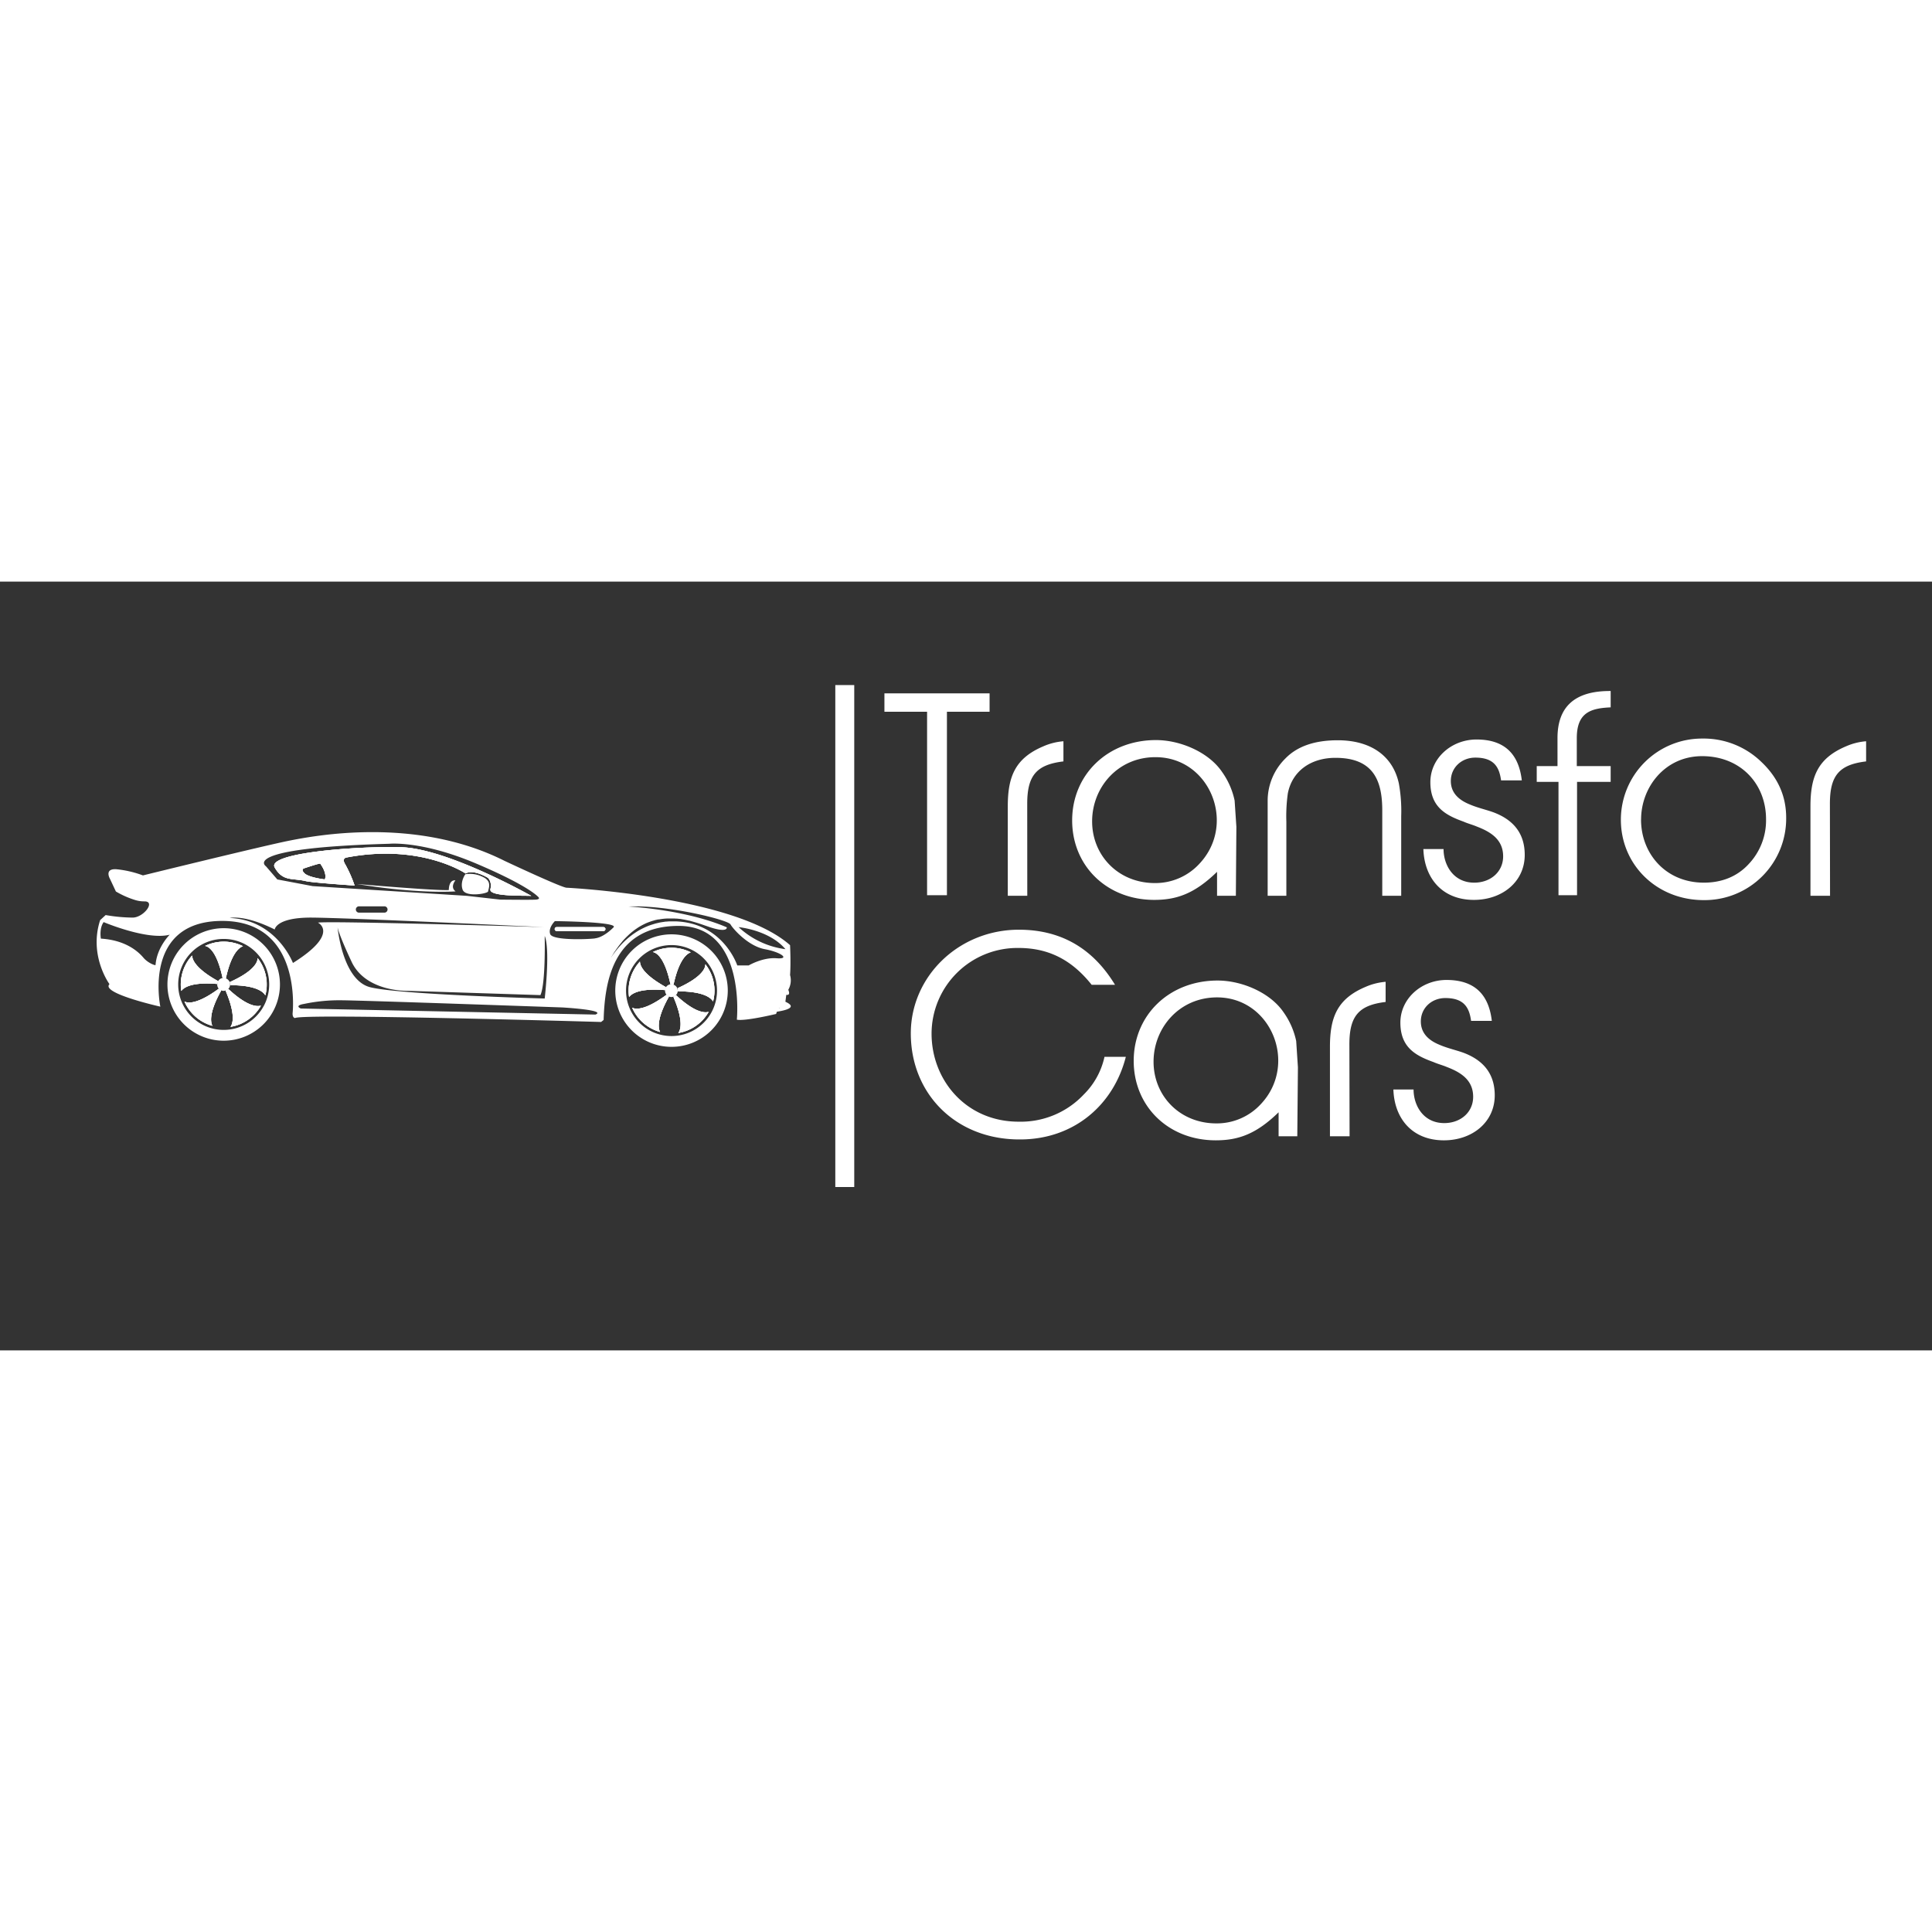 <svg
    xmlns="http://www.w3.org/2000/svg"
    data-name="Capa 1"
    viewBox="0 0 701.65 279.2"
    width="1em"
    height="1em"
    fill="white"
  >
    <rect x="0" y="0" width="701.65" height="279.2" fill="#333333" stroke="none"/>
    <title>{"transforCars"}</title>
    <path d="M343.9 47.26v66.63h-7.21V47.26H321.2v-6.68h38.19v6.68ZM373.08 114.1H366V81.64c0-10.82 2.65-17.51 13-21.86a22.53 22.53 0 0 1 7.21-1.8v7.32c-9.76 1.17-13.15 5.09-13.15 15.38ZM448.83 114.1H442v-8.7c-8.07 7.85-14.54 10.19-22.81 10.19-17.3 0-29.81-12.42-29.81-28.86 0-16.66 12.94-29.18 30.44-29.18 8.92 0 19.21 4.46 24 11.57a27.74 27.74 0 0 1 4.56 10.39l.64 9.55Zm-52.2-27c0 12.3 9.44 22.38 22.81 22.38a21.72 21.72 0 0 0 16.23-7.1c13.48-14.43 3.72-38.62-16-38.62-13.67-.05-23.04 10.98-23.04 23.29ZM502 114.1v-31c0-10.69-3.1-19.1-17-19.1-8.92 0-15.71 4.77-17.3 12.94a59.85 59.85 0 0 0-.53 10.29v26.87h-6.79V79.2a21.64 21.64 0 0 1 6.47-15c4.35-4.46 10.72-6.58 19-6.58 11.67 0 19.95 5.41 22.18 15.7a56 56 0 0 1 .85 11.78v29ZM524.26 97.13c0 5.73 3.5 12.2 11.14 12.2 5.94 0 10.5-3.93 10.5-9.55 0-6.15-4.56-8.91-9.55-10.82-1.48-.64-3.18-1.06-4.88-1.81-6.47-2.33-12-5.3-12-14.32 0-8.7 7.64-15.49 16.77-15.49 10.61 0 15.38 5.73 16.44 14.85h-7.53c-.64-4.56-2.33-8.27-9.34-8.27-5 0-8.91 3.61-8.91 8.49 0 4.66 3.4 7.1 6.79 8.48 3.18 1.38 6.9 2.13 9.44 3.19 7 2.86 10.61 7.85 10.61 15.17 0 9.76-8.17 16.34-18.46 16.34-11.46 0-18-7.85-18.35-18.46ZM572.74 72.72v41.17H566V72.72h-7.9V67h7.54V56.81c0-11.35 6.25-17.08 19-17.08h.31v5.94c-7 .32-12.3 1.7-12.3 11.14V67h12.3v5.72ZM588.66 86.52A29.45 29.45 0 0 1 618.26 57a30.07 30.07 0 0 1 21.43 8.49c5.94 5.62 9 12.31 9 20.26a29.61 29.61 0 0 1-29.91 29.92c-17.18.02-30.12-12.92-30.12-29.15Zm7.32-.11c0 12.41 9 22.92 22.81 22.92 6.57 0 12.09-2.23 16.23-6.69a23.1 23.1 0 0 0 6.36-16.34c0-12.83-9.23-22.91-23.23-22.91-13.47 0-22.15 11.25-22.15 23.02ZM664.62 114.1h-7.11V81.64c0-10.82 2.65-17.51 13-21.86a22.53 22.53 0 0 1 7.21-1.8v7.32c-9.76 1.17-13.15 5.09-13.15 15.38ZM330.78 164.08c0-20.69 17.4-37.66 39.26-37.66 16 0 27.26 7.43 34.9 20h-8.48c-6.69-8.38-14.86-13.37-26.53-13.37a31.18 31.18 0 0 0-31.61 31.09c0 17 12.62 32 31.61 32a31.39 31.39 0 0 0 23.66-9.87 27.42 27.42 0 0 0 7.53-13.68h7.75c-4.46 17.5-18.89 30-38.41 30-23.34.11-39.68-16.59-39.68-38.51ZM471.14 201.43h-6.79v-8.7c-8.06 7.85-14.53 10.18-22.81 10.18-17.29 0-29.81-12.41-29.81-28.85 0-16.66 12.94-29.18 30.45-29.18 8.91 0 19.2 4.45 24 11.56a27.87 27.87 0 0 1 4.56 10.4l.63 9.55Zm-52.2-27.06c0 12.31 9.45 22.39 22.81 22.39a21.72 21.72 0 0 0 16.25-7.11c13.46-14.43 3.7-38.65-16-38.65-13.72 0-23.06 11.07-23.06 23.37ZM490.13 201.43H483V169c0-10.82 2.65-17.5 13-21.85a22.81 22.81 0 0 1 7.22-1.81v7.32c-9.76 1.17-13.16 5.1-13.16 15.39ZM513.37 184.45c0 5.73 3.5 12.2 11.14 12.2 5.94 0 10.5-3.92 10.5-9.55 0-6.15-4.56-8.91-9.55-10.82-1.48-.63-3.18-1.06-4.88-1.8-6.47-2.33-12-5.31-12-14.32 0-8.7 7.64-15.49 16.76-15.49 10.61 0 15.39 5.73 16.45 14.85h-7.53c-.64-4.56-2.34-8.28-9.34-8.28-5 0-8.91 3.61-8.91 8.49 0 4.67 3.39 7.11 6.79 8.49 3.18 1.38 6.89 2.12 9.44 3.18 7 2.87 10.61 7.85 10.61 15.17 0 9.76-8.17 16.34-18.46 16.34-11.46 0-18-7.85-18.35-18.46ZM303.36 37.57h6.88v182.29h-6.88zM201.46 126.19a.7.7 0 0 0 .7.7h17a.7.7 0 0 0 0-1.4h-17a.7.7 0 0 0-.7.7Zm0 0a.7.7 0 0 0 .7.7h17a.7.7 0 0 0 0-1.4h-17a.7.7 0 0 0-.7.7Zm0 0a.7.7 0 0 0 .7.7h17a.7.7 0 0 0 0-1.4h-17a.7.7 0 0 0-.7.7Zm0 0a.7.7 0 0 0 .7.7h17a.7.7 0 0 0 0-1.4h-17a.7.7 0 0 0-.7.7Zm0 0a.7.7 0 0 0 .7.7h17a.7.7 0 0 0 0-1.4h-17a.7.7 0 0 0-.7.7Zm0 0a.7.7 0 0 0 .7.7h17a.7.7 0 0 0 0-1.4h-17a.7.7 0 0 0-.7.7Zm0 0a.7.7 0 0 0 .7.7h17a.7.7 0 0 0 0-1.4h-17a.7.7 0 0 0-.7.7Zm0 0a.7.7 0 0 0 .7.7h17a.7.7 0 0 0 0-1.4h-17a.7.7 0 0 0-.7.7Zm0 0a.7.7 0 0 0 .7.7h17a.7.7 0 0 0 0-1.4h-17a.7.7 0 0 0-.7.7ZM99.77 103.81c3 5.19 6.36 3.76 11.28 4.93 1.66.4 8.88 1 17.72 1.61a47.12 47.12 0 0 0-3.32-7.54c-1.56-2.44.39-2.63.39-2.63C152.94 95 169.1 106 169.1 106c2.91-1.68 8.1 1.57 8.1 1.57s1.56 1.3.91 4.15c-.15.63.44 1.1 1.45 1.43 3.54 1.18 12.34.83 13.4 1 0 0-30.54-17.31-47.53-17.7s-48.64 2.17-45.66 7.36Zm10.8.26s5.57-1.89 5.74-1.65c2.77 3.89 1.65 5.74 1.65 5.74s-5.83-.68-7.39-2.24 0-1.85 0-1.85Zm90.89 22.12a.7.7 0 0 0 .7.7h17a.7.7 0 0 0 0-1.4h-17a.7.7 0 0 0-.7.7ZM99.77 103.81c3 5.19 6.36 3.76 11.28 4.93 1.66.4 8.88 1 17.72 1.61a47.12 47.12 0 0 0-3.32-7.54c-1.56-2.44.39-2.63.39-2.63C152.94 95 169.1 106 169.1 106c2.91-1.68 8.1 1.57 8.1 1.57s1.56 1.3.91 4.15c-.15.63.44 1.1 1.45 1.43 3.54 1.18 12.34.83 13.4 1 0 0-30.54-17.31-47.53-17.7s-48.64 2.17-45.66 7.36Zm10.8.26s5.57-1.89 5.74-1.65c2.77 3.89 1.65 5.74 1.65 5.74s-5.83-.68-7.39-2.24 0-1.85 0-1.85Zm90.89 22.12a.7.7 0 0 0 .7.7h17a.7.7 0 0 0 0-1.4h-17a.7.7 0 0 0-.7.7ZM99.77 103.81c3 5.19 6.36 3.76 11.28 4.93 1.66.4 8.88 1 17.72 1.61a47.12 47.12 0 0 0-3.32-7.54c-1.56-2.44.39-2.63.39-2.63C152.94 95 169.1 106 169.1 106c2.91-1.68 8.1 1.57 8.1 1.57s1.56 1.3.91 4.15c-.15.63.44 1.1 1.45 1.43 3.54 1.18 12.34.83 13.4 1 0 0-30.54-17.31-47.53-17.7s-48.64 2.17-45.66 7.36Zm10.8.26s5.57-1.89 5.74-1.65c2.77 3.89 1.65 5.74 1.65 5.74s-5.83-.68-7.39-2.24 0-1.85 0-1.85Zm90.89 22.12a.7.7 0 0 0 .7.7h17a.7.7 0 0 0 0-1.4h-17a.7.7 0 0 0-.7.7ZM99.77 103.81c3 5.19 6.36 3.76 11.28 4.93 1.66.4 8.88 1 17.72 1.61a47.12 47.12 0 0 0-3.32-7.54c-1.56-2.44.39-2.63.39-2.63C152.94 95 169.1 106 169.1 106c2.91-1.68 8.1 1.57 8.1 1.57s1.56 1.3.91 4.15c-.15.63.44 1.1 1.45 1.43 3.54 1.18 12.34.83 13.4 1 0 0-30.54-17.31-47.53-17.7s-48.64 2.17-45.66 7.36Zm10.8.26s5.57-1.89 5.74-1.65c2.77 3.89 1.65 5.74 1.65 5.74s-5.83-.68-7.39-2.24 0-1.85 0-1.85Zm90.89 22.12a.7.7 0 0 0 .7.7h17a.7.7 0 0 0 0-1.4h-17a.7.7 0 0 0-.7.7ZM99.77 103.81c3 5.19 6.36 3.76 11.28 4.93 1.66.4 8.88 1 17.72 1.61a47.12 47.12 0 0 0-3.32-7.54c-1.56-2.44.39-2.63.39-2.63C152.94 95 169.1 106 169.1 106c2.91-1.68 8.1 1.57 8.1 1.57s1.56 1.3.91 4.15c-.15.63.44 1.1 1.45 1.43 3.54 1.18 12.34.83 13.4 1 0 0-30.54-17.31-47.53-17.7s-48.64 2.17-45.66 7.36Zm10.8.26s5.57-1.89 5.74-1.65c2.77 3.89 1.65 5.74 1.65 5.74s-5.83-.68-7.39-2.24 0-1.85 0-1.85Zm90.89 22.12a.7.7 0 0 0 .7.7h17a.7.7 0 0 0 0-1.4h-17a.7.7 0 0 0-.7.7ZM99.77 103.81c3 5.19 6.36 3.76 11.28 4.93 1.66.4 8.88 1 17.72 1.61a47.12 47.12 0 0 0-3.32-7.54c-1.56-2.44.39-2.63.39-2.63C152.94 95 169.1 106 169.1 106c2.91-1.68 8.1 1.57 8.1 1.57s1.56 1.3.91 4.15c-.15.63.44 1.1 1.45 1.43 3.54 1.18 12.34.83 13.4 1 0 0-30.54-17.31-47.53-17.7s-48.64 2.17-45.66 7.36Zm10.8.26s5.57-1.89 5.74-1.65c2.77 3.89 1.65 5.74 1.65 5.74s-5.83-.68-7.39-2.24 0-1.85 0-1.85Zm-70.81 42.12c-3.32 3.31 18.47 8.17 18.47 8.17s-6.61-31.13 22.48-31.13 25.58 33.27 25.58 33.27c-.2 2 .87 2 .87 2 2.92-1.75 111.15 1.43 111.15 1.43l.91-.74c.39-12.55 2.73-34.15 27.24-34.15s21.14 34.05 21.14 34.05c3 .64 14.27-2.08 14.27-2.08 1-3.57 3.11-2.53 3.11-2.53l.58-4.41c1.75.32.72-1.82.72-1.82a7 7 0 0 0 .65-5.37c.32-4.28 0-10.84 0-10.84-20.11-17.89-81.19-20.87-81.19-20.87-2-.12-22.45-9.73-22.45-9.73-32.42-16.34-69.38-9.08-78.07-7.39S51.91 106.7 51.91 106.7a38.38 38.38 0 0 0-9.63-2.24c-4.57-.3-2.34 3.5-2.34 3.5l2.15 4.58a32.24 32.24 0 0 0 7.09 3.13 11.08 11.08 0 0 0 3.19.46c4.29-.09-.09 5.74-4.07 5.89a59.5 59.5 0 0 1-9.93-.92l-2 1.84c-4.21 12.94 3.39 23.25 3.39 23.25Zm129.79-32.07-56-3.53-12.84-2.43-4.12-4.77s-10.08-6.65 44.75-8.18c0 0 11.77-1.23 31.61 7.19s22.7 12.31 22.7 12.31.58.64-1 .78-13 0-13 0Zm-39.06 3.81h9a1.15 1.15 0 1 1 0 2.29h-9a1.15 1.15 0 1 1 0-2.29Zm67.33 33.48s-53.56-1.43-63.55-4.15c-9.67-2.64-11.56-20.59-11.67-21.71.69 3.33 5.32 13 5.32 13 5.44 10.57 20.1 10.06 20.1 10.06l48.25 1.56c1.94-4.2 1.55-21.5 1.55-21.5 2.08 4.92 0 22.74 0 22.74Zm70.43-25.92s11.09 1 17 8a30.83 30.83 0 0 1-17-8ZM221.11 138l.17-.34c.48-.89 1-1.74 1.48-2.53.21-.36.43-.7.66-1 .57-.85 1.13-1.63 1.72-2.37.16-.21.32-.41.49-.6.39-.49.8-1 1.21-1.4.23-.25.47-.49.71-.73l.14-.14.57-.54c.18-.17.36-.34.54-.49l.6-.52c.12-.1.23-.19.36-.28l.15-.12c.17-.14.33-.27.5-.39s.32-.24.48-.34l.29-.2a3.64 3.64 0 0 1 .35-.24 3.7 3.7 0 0 1 .33-.21 6 6 0 0 1 .58-.35c.54-.32 1.08-.61 1.63-.87.24-.12.47-.23.71-.33.49-.21 1-.39 1.47-.56.25-.09.49-.17.74-.24l.72-.21c.25-.07.48-.13.73-.18s.42-.1.63-.13a1 1 0 0 1 .24 0l.76-.13.53-.07.72-.08 1.07-.07H244.6c.24 0 .48 0 .71.05h.56l1 .11c.33 0 .65.1 1 .15l.8.14.77.16.77.17c.25 0 .49.11.74.18.65.17 1.27.35 1.87.53.9.27 1.73.55 2.49.81l.74.26 1.9.65c6.49 2.1 6 0 6 0C248.69 119 228.3 118 228.3 118c13.88-.65 36.06 4.8 37 6.49s6.48 7.9 12.45 9 9.34 3.69 4.28 3.3-10.12 2.6-10.12 2.6h-4.15s-5.06-15.44-22.44-16H243l-1.06.09c-.2 0-.4 0-.6.07h-.07l-.69.1c-.39.06-.77.12-1.14.2l-1.07.25-.47.12-1.32.41-1 .34-.84.35-.41.18-.4.19a23.5 23.5 0 0 0-2.28 1.21c-.41.25-.58.36-.86.55s-.8.53-1.17.81l-.4.3-.39.3a30.09 30.09 0 0 0-3.92 3.75c-.14.15-.27.31-.4.46-.53.62-1 1.22-1.42 1.79l-.22.3c-.2.27-.38.53-.55.79l-.23.34c-.25.36-.46.7-.65 1l-.25.42Zm-5.06-8.41c-3.44.38-15.37.71-16.22-1.56s1.69-4.73 1.69-4.73 23 .24 21.34 2.22c0-.03-3.38 3.65-6.81 4.04Zm-105.52 23.76a61.71 61.71 0 0 1 13.36-1.3c6.75 0 80.29 2.6 80.29 2.6s16.34.91 12.06 2.59l-107-2.2s-2.6-1.04 1.29-1.69Zm-27.1-31.19s5.25-1.36 16.34 4.18c0 0 .39-4.28 12.93-4.32 12.17 0 80.67 3.26 84.92 3.47-4.37-.14-78.13-2.33-82.15-1.64 0 0 8.1 3.89-9.08 14.65 0 0-5.93-15.66-22.96-16.34Zm-46.79 7.5s-.69-3.65 1-6c0 0 15.86 6.71 24 4.57 0 0-4.67 4.58-5.15 11 0 .3-2.73-.68-4.38-2.62s-6.11-6.38-15.47-6.95Zm142.92-16.51c3.54 1.18 12.34.83 13.4 1 0 0-30.54-17.31-47.53-17.7s-48.64 2.2-45.66 7.39 6.36 3.76 11.28 4.93c1.66.4 8.88 1 17.72 1.61a47.12 47.12 0 0 0-3.32-7.54c-1.56-2.44.39-2.63.39-2.63C152.94 95 169.1 106 169.1 106c2.91-1.68 8.1 1.57 8.1 1.57s1.56 1.3.91 4.15c-.11.63.44 1.1 1.45 1.43Zm-61.6-5s-5.83-.68-7.39-2.24 0-1.85 0-1.85 5.57-1.89 5.74-1.65c2.77 3.9 1.69 5.75 1.69 5.75Zm84.2 18.73h17a.7.7 0 0 0 0-1.4h-17a.7.7 0 1 0 0 1.4ZM99.77 103.81c3 5.19 6.36 3.76 11.28 4.93 1.66.4 8.88 1 17.72 1.61a47.12 47.12 0 0 0-3.32-7.54c-1.56-2.44.39-2.63.39-2.63C152.94 95 169.1 106 169.1 106c2.91-1.68 8.1 1.57 8.1 1.57s1.56 1.3.91 4.15c-.15.63.44 1.1 1.45 1.43 3.54 1.18 12.34.83 13.4 1 0 0-30.54-17.31-47.53-17.7s-48.64 2.17-45.66 7.36Zm10.8.26s5.57-1.89 5.74-1.65c2.77 3.89 1.65 5.74 1.65 5.74s-5.83-.68-7.39-2.24 0-1.85 0-1.85Zm90.89 22.12a.7.7 0 0 0 .7.7h17a.7.7 0 0 0 0-1.4h-17a.7.7 0 0 0-.7.7ZM99.77 103.81c3 5.19 6.36 3.76 11.28 4.93 1.66.4 8.88 1 17.72 1.61a47.12 47.12 0 0 0-3.32-7.54c-1.56-2.44.39-2.63.39-2.63C152.94 95 169.1 106 169.1 106c2.91-1.68 8.1 1.57 8.1 1.57s1.56 1.3.91 4.15c-.15.63.44 1.1 1.45 1.43 3.54 1.18 12.34.83 13.4 1 0 0-30.54-17.31-47.53-17.7s-48.64 2.17-45.66 7.36Zm10.8.26s5.57-1.89 5.74-1.65c2.77 3.89 1.65 5.74 1.65 5.74s-5.83-.68-7.39-2.24 0-1.85 0-1.85Zm90.89 22.12a.7.7 0 0 0 .7.7h17a.7.7 0 0 0 0-1.4h-17a.7.7 0 0 0-.7.7ZM99.77 103.81c3 5.19 6.36 3.76 11.28 4.93 1.66.4 8.88 1 17.72 1.61a47.12 47.12 0 0 0-3.32-7.54c-1.56-2.44.39-2.63.39-2.63C152.94 95 169.1 106 169.1 106c2.91-1.68 8.1 1.57 8.1 1.57s1.56 1.3.91 4.15c-.15.63.44 1.1 1.45 1.43 3.54 1.18 12.34.83 13.4 1 0 0-30.54-17.31-47.53-17.7s-48.64 2.17-45.66 7.36Zm10.8.26s5.57-1.89 5.74-1.65c2.77 3.89 1.65 5.74 1.65 5.74s-5.83-.68-7.39-2.24 0-1.85 0-1.85Zm90.89 22.12a.7.7 0 0 0 .7.7h17a.7.7 0 0 0 0-1.4h-17a.7.7 0 0 0-.7.7ZM99.77 103.81c3 5.19 6.36 3.76 11.28 4.93 1.66.4 8.88 1 17.72 1.61a47.12 47.12 0 0 0-3.32-7.54c-1.56-2.44.39-2.63.39-2.63C152.94 95 169.1 106 169.1 106c2.91-1.68 8.1 1.57 8.1 1.57s1.56 1.3.91 4.15c-.15.63.44 1.1 1.45 1.43 3.54 1.18 12.34.83 13.4 1 0 0-30.54-17.31-47.53-17.7s-48.64 2.17-45.66 7.36Zm10.8.26s5.57-1.89 5.74-1.65c2.77 3.89 1.65 5.74 1.65 5.74s-5.83-.68-7.39-2.24 0-1.85 0-1.85Zm90.89 22.12a.7.7 0 0 0 .7.7h17a.7.7 0 0 0 0-1.4h-17a.7.7 0 0 0-.7.7ZM99.77 103.81c3 5.19 6.36 3.76 11.28 4.93 1.66.4 8.88 1 17.72 1.61a47.12 47.12 0 0 0-3.32-7.54c-1.56-2.44.39-2.63.39-2.63C152.94 95 169.1 106 169.1 106c2.91-1.68 8.1 1.57 8.1 1.57s1.56 1.3.91 4.15c-.15.63.44 1.1 1.45 1.43 3.54 1.18 12.34.83 13.4 1 0 0-30.54-17.31-47.53-17.7s-48.64 2.17-45.66 7.36Zm10.8.26s5.57-1.89 5.74-1.65c2.77 3.89 1.65 5.74 1.65 5.74s-5.83-.68-7.39-2.24 0-1.85 0-1.85Zm90.89 22.12a.7.7 0 0 0 .7.7h17a.7.7 0 0 0 0-1.4h-17a.7.7 0 0 0-.7.7ZM99.77 103.81c3 5.19 6.36 3.76 11.28 4.93 1.66.4 8.88 1 17.72 1.61a47.12 47.12 0 0 0-3.32-7.54c-1.56-2.44.39-2.63.39-2.63C152.94 95 169.1 106 169.1 106c2.91-1.68 8.1 1.57 8.1 1.57s1.56 1.3.91 4.15c-.15.63.44 1.1 1.45 1.43 3.54 1.18 12.34.83 13.4 1 0 0-30.54-17.31-47.53-17.7s-48.64 2.17-45.66 7.36Zm10.8.26s5.57-1.89 5.74-1.65c2.77 3.89 1.65 5.74 1.65 5.74s-5.83-.68-7.39-2.24 0-1.85 0-1.85Zm90.89 22.12a.7.7 0 0 0 .7.7h17a.7.7 0 0 0 0-1.4h-17a.7.7 0 0 0-.7.7Zm0 0a.7.7 0 0 0 .7.7h17a.7.7 0 0 0 0-1.4h-17a.7.7 0 0 0-.7.7Zm0 0a.7.7 0 0 0 .7.7h17a.7.7 0 0 0 0-1.4h-17a.7.7 0 0 0-.7.7Zm0 0a.7.7 0 0 0 .7.7h17a.7.7 0 0 0 0-1.4h-17a.7.7 0 0 0-.7.7Zm0 0a.7.7 0 0 0 .7.7h17a.7.7 0 0 0 0-1.4h-17a.7.7 0 0 0-.7.7Zm0 0a.7.7 0 0 0 .7.7h17a.7.7 0 0 0 0-1.4h-17a.7.7 0 0 0-.7.7Zm0 0a.7.7 0 0 0 .7.7h17a.7.7 0 0 0 0-1.4h-17a.7.7 0 0 0-.7.7Zm-36-13.69c-2.14-1.56-.06-4-.06-4-2.5-.24-2.4 3.51-2.4 3.51-4.28.32-33.4-2.19-33.4-2.19 22.83 3.75 35.86 2.68 35.86 2.68Z" />
    <path d="M285.16 152.55a2.23 2.23 0 0 0-2 2.25l-13.25 2.39s24.33-.61 15.25-4.64ZM220.48 139.17l.17-.35ZM201.46 126.19a.7.7 0 0 0 .7.7h17a.7.7 0 0 0 0-1.4h-17a.7.7 0 0 0-.7.7Z" />
    <path d="M201.46 126.19a.7.7 0 0 0 .7.7h17a.7.7 0 0 0 0-1.4h-17a.7.7 0 0 0-.7.7ZM99.77 103.81c3 5.19 6.36 3.76 11.28 4.93 1.66.4 8.88 1 17.72 1.61a47.12 47.12 0 0 0-3.32-7.54c-1.56-2.44.39-2.63.39-2.63C152.94 95 169.1 106 169.1 106c2.91-1.68 8.1 1.57 8.1 1.57s1.56 1.3.91 4.15c-.15.63.44 1.1 1.45 1.43 3.54 1.18 12.34.83 13.4 1 0 0-30.54-17.31-47.53-17.7s-48.64 2.17-45.66 7.36Zm10.8.26s5.57-1.89 5.74-1.65c2.77 3.89 1.65 5.74 1.65 5.74s-5.83-.68-7.39-2.24 0-1.85 0-1.85Z" />
    <path d="M128.77 110.35a47.12 47.12 0 0 0-3.32-7.54c-1.56-2.44.39-2.63.39-2.63C152.94 95 169.1 106 169.1 106c2.91-1.68 8.1 1.57 8.1 1.57s1.56 1.3.91 4.15c-.15.63.44 1.1 1.45 1.43 3.54 1.18 12.34.83 13.4 1 0 0-30.54-17.31-47.53-17.7s-48.64 2.2-45.66 7.39 6.36 3.76 11.28 4.93c1.66.4 8.88 1 17.72 1.61m-18.2-6.28s5.57-1.89 5.74-1.65c2.77 3.89 1.65 5.74 1.65 5.74s-5.83-.68-7.39-2.24 0-1.88 0-1.88Z" />
    <path d="M169 106.27s-2 2.7-1 5.58 9.24 1.49 9.28.62 1.65-3.63-2-5.25a10.34 10.34 0 0 0-6.28-.95ZM242.94 150.71s0-.01 0 0Zm0 0s0-.01 0 0Zm0 0s0-.01 0 0Zm0 0s0-.01 0 0Zm0 0s0-.01 0 0Zm0 0s0-.01 0 0Zm0 0s0-.01 0 0Zm0 0s0-.01 0 0Zm0 0s0-.01 0 0Zm0 0s0-.01 0 0Zm-14.64-2.17a17.74 17.74 0 0 0 .17 2.33c.82-1.14 3.63-3.31 13.06-2.51a2.25 2.25 0 0 1 .34-1.05c-8.47-4.69-9.46-8-9.46-9.3a15.5 15.5 0 0 0-4.11 10.53Zm17.94 0v.26c9.41 0 12 2.44 12.73 3.65a15.69 15.69 0 0 0 .5-3.91 15.36 15.36 0 0 0-3.3-9.54c.06 1-.62 4.43-10.09 8.68a2.06 2.06 0 0 1 .16.86Zm.11 15.38a15.56 15.56 0 0 0 11-7.65c-1.31.41-4.85.45-11.85-6.06a2.4 2.4 0 0 1-.94.57c3.77 8.8 2.59 12.07 1.79 13.14Zm-3.41-13.21s0-.01 0 0Zm-5.83-16.19c1 .16 4.2 1.46 6.38 11.7a1.63 1.63 0 0 1 .39 0 2 2 0 0 1 .73.12c2-9.18 4.89-11.24 6.23-11.7a15.57 15.57 0 0 0-13.73-.09Zm-7.52 20.22a15.6 15.6 0 0 0 10.12 8.81c-.68-1.35-1.25-4.87 3.23-12.84a2.28 2.28 0 0 1-.86-.65c-8.08 5.94-11.44 5.24-12.49 4.68Zm-1.29-6.2a17.74 17.74 0 0 0 .17 2.33c.82-1.14 3.63-3.31 13.06-2.51a2.25 2.25 0 0 1 .34-1.05c-8.47-4.69-9.46-8-9.46-9.3a15.5 15.5 0 0 0-4.11 10.53Zm1.29 6.2a15.6 15.6 0 0 0 10.12 8.81c-.68-1.35-1.25-4.87 3.23-12.84a2.28 2.28 0 0 1-.86-.65c-8.08 5.94-11.44 5.24-12.49 4.68Zm7.52-20.22c1 .16 4.2 1.46 6.38 11.7a1.63 1.63 0 0 1 .39 0 2 2 0 0 1 .73.12c2-9.18 4.89-11.24 6.23-11.7a15.57 15.57 0 0 0-13.73-.09Zm5.83 16.19s0-.01 0 0Zm3.41 13.21a15.56 15.56 0 0 0 11-7.65c-1.31.41-4.85.45-11.85-6.06a2.4 2.4 0 0 1-.94.57c3.77 8.8 2.59 12.07 1.79 13.14Zm-.11-15.38v.26c9.41 0 12 2.44 12.73 3.65a15.69 15.69 0 0 0 .5-3.91 15.36 15.36 0 0 0-3.3-9.54c.06 1-.62 4.43-10.09 8.68a2.06 2.06 0 0 1 .16.86Zm-17.94 0a17.74 17.74 0 0 0 .17 2.33c.82-1.14 3.63-3.31 13.06-2.51a2.25 2.25 0 0 1 .34-1.05c-8.47-4.69-9.46-8-9.46-9.3a15.5 15.5 0 0 0-4.11 10.53Zm17.94 0v.26c9.41 0 12 2.44 12.73 3.65a15.69 15.69 0 0 0 .5-3.91 15.36 15.36 0 0 0-3.3-9.54c.06 1-.62 4.43-10.09 8.68a2.06 2.06 0 0 1 .16.86Zm.11 15.38a15.56 15.56 0 0 0 11-7.65c-1.31.41-4.85.45-11.85-6.06a2.4 2.4 0 0 1-.94.57c3.77 8.8 2.59 12.07 1.79 13.14Zm-3.41-13.21s0-.01 0 0Zm-5.83-16.19c1 .16 4.2 1.46 6.38 11.7a1.63 1.63 0 0 1 .39 0 2 2 0 0 1 .73.12c2-9.18 4.89-11.24 6.23-11.7a15.57 15.57 0 0 0-13.73-.09Zm-7.52 20.22a15.6 15.6 0 0 0 10.12 8.81c-.68-1.35-1.25-4.87 3.23-12.84a2.28 2.28 0 0 1-.86-.65c-8.08 5.94-11.44 5.24-12.49 4.68Zm-1.29-6.2a17.74 17.74 0 0 0 .17 2.33c.82-1.14 3.63-3.31 13.06-2.51a2.25 2.25 0 0 1 .34-1.05c-8.47-4.69-9.46-8-9.46-9.3a15.5 15.5 0 0 0-4.11 10.53Zm1.29 6.2a15.6 15.6 0 0 0 10.12 8.81c-.68-1.35-1.25-4.87 3.23-12.84a2.28 2.28 0 0 1-.86-.65c-8.08 5.94-11.44 5.24-12.49 4.68Zm7.52-20.22c1 .16 4.2 1.46 6.38 11.7a1.63 1.63 0 0 1 .39 0 2 2 0 0 1 .73.12c2-9.18 4.89-11.24 6.23-11.7a15.57 15.57 0 0 0-13.73-.09Zm5.83 16.19s0-.01 0 0Zm3.41 13.21a15.56 15.56 0 0 0 11-7.65c-1.31.41-4.85.45-11.85-6.06a2.4 2.4 0 0 1-.94.57c3.77 8.8 2.59 12.07 1.79 13.14Zm-.11-15.38v.26c9.41 0 12 2.44 12.73 3.65a15.69 15.69 0 0 0 .5-3.91 15.36 15.36 0 0 0-3.3-9.54c.06 1-.62 4.43-10.09 8.68a2.06 2.06 0 0 1 .16.86Zm-17.94 0a17.74 17.74 0 0 0 .17 2.33c.82-1.14 3.63-3.31 13.06-2.51a2.25 2.25 0 0 1 .34-1.05c-8.47-4.69-9.46-8-9.46-9.3a15.5 15.5 0 0 0-4.11 10.53Zm17.94 0v.26c9.41 0 12 2.44 12.73 3.65a15.69 15.69 0 0 0 .5-3.91 15.36 15.36 0 0 0-3.3-9.54c.06 1-.62 4.43-10.09 8.68a2.06 2.06 0 0 1 .16.86Zm.11 15.38a15.56 15.56 0 0 0 11-7.65c-1.31.41-4.85.45-11.85-6.06a2.4 2.4 0 0 1-.94.57c3.77 8.8 2.59 12.07 1.79 13.14Zm-3.41-13.21s0-.01 0 0Zm-5.83-16.19c1 .16 4.2 1.46 6.38 11.7a1.63 1.63 0 0 1 .39 0 2 2 0 0 1 .73.12c2-9.18 4.89-11.24 6.23-11.7a15.57 15.57 0 0 0-13.73-.09Zm-7.52 20.22a15.6 15.6 0 0 0 10.12 8.81c-.68-1.35-1.25-4.87 3.23-12.84a2.28 2.28 0 0 1-.86-.65c-8.08 5.94-11.44 5.24-12.49 4.68Zm-1.29-6.2a17.74 17.74 0 0 0 .17 2.33c.82-1.14 3.63-3.31 13.06-2.51a2.25 2.25 0 0 1 .34-1.05c-8.47-4.69-9.46-8-9.46-9.3a15.5 15.5 0 0 0-4.11 10.53Zm1.29 6.2a15.6 15.6 0 0 0 10.12 8.81c-.68-1.35-1.25-4.87 3.23-12.84a2.28 2.28 0 0 1-.86-.65c-8.08 5.94-11.44 5.24-12.49 4.68Zm7.52-20.22c1 .16 4.2 1.46 6.38 11.7a1.63 1.63 0 0 1 .39 0 2 2 0 0 1 .73.12c2-9.18 4.89-11.24 6.23-11.7a15.57 15.57 0 0 0-13.73-.09Zm5.83 16.19s0-.01 0 0Zm3.41 13.21a15.56 15.56 0 0 0 11-7.65c-1.31.41-4.85.45-11.85-6.06a2.4 2.4 0 0 1-.94.57c3.77 8.8 2.59 12.07 1.79 13.14Zm-.11-15.38v.26c9.41 0 12 2.44 12.73 3.65a15.69 15.69 0 0 0 .5-3.91 15.36 15.36 0 0 0-3.3-9.54c.06 1-.62 4.43-10.09 8.68a2.06 2.06 0 0 1 .16.86Zm-17.94 0a17.74 17.74 0 0 0 .17 2.33c.82-1.14 3.63-3.31 13.06-2.51a2.25 2.25 0 0 1 .34-1.05c-8.47-4.69-9.46-8-9.46-9.3a15.5 15.5 0 0 0-4.11 10.53Zm17.94 0v.26c9.41 0 12 2.44 12.73 3.65a15.69 15.69 0 0 0 .5-3.91 15.36 15.36 0 0 0-3.3-9.54c.06 1-.62 4.43-10.09 8.68a2.06 2.06 0 0 1 .16.86Zm.11 15.38a15.56 15.56 0 0 0 11-7.65c-1.31.41-4.85.45-11.85-6.06a2.4 2.4 0 0 1-.94.57c3.77 8.8 2.59 12.07 1.79 13.14Zm-3.41-13.21s0-.01 0 0Zm-5.83-16.19c1 .16 4.2 1.46 6.38 11.7a1.63 1.63 0 0 1 .39 0 2 2 0 0 1 .73.12c2-9.18 4.89-11.24 6.23-11.7a15.57 15.57 0 0 0-13.73-.09Zm-7.52 20.22a15.6 15.6 0 0 0 10.12 8.81c-.68-1.35-1.25-4.87 3.23-12.84a2.28 2.28 0 0 1-.86-.65c-8.08 5.94-11.44 5.24-12.49 4.68Zm-1.29-6.2a17.74 17.74 0 0 0 .17 2.33c.82-1.14 3.63-3.31 13.06-2.51a2.25 2.25 0 0 1 .34-1.05c-8.47-4.69-9.46-8-9.46-9.3a15.5 15.5 0 0 0-4.11 10.53Zm1.29 6.2a15.6 15.6 0 0 0 10.12 8.81c-.68-1.35-1.25-4.87 3.23-12.84a2.28 2.28 0 0 1-.86-.65c-8.08 5.94-11.44 5.24-12.49 4.68Zm7.52-20.22c1 .16 4.2 1.46 6.38 11.7a1.63 1.63 0 0 1 .39 0 2 2 0 0 1 .73.12c2-9.18 4.89-11.24 6.23-11.7a15.57 15.57 0 0 0-13.73-.09Zm5.83 16.19s0-.01 0 0Zm3.41 13.21a15.56 15.56 0 0 0 11-7.65c-1.31.41-4.85.45-11.85-6.06a2.4 2.4 0 0 1-.94.57c3.77 8.8 2.59 12.07 1.79 13.14Zm-.11-15.38v.26c9.41 0 12 2.44 12.73 3.65a15.69 15.69 0 0 0 .5-3.91 15.36 15.36 0 0 0-3.3-9.54c.06 1-.62 4.43-10.09 8.68a2.06 2.06 0 0 1 .16.86Zm-17.94 0a17.74 17.74 0 0 0 .17 2.33c.82-1.14 3.63-3.31 13.06-2.51a2.25 2.25 0 0 1 .34-1.05c-8.47-4.69-9.46-8-9.46-9.3a15.5 15.5 0 0 0-4.11 10.53Zm17.94 0v.26c9.41 0 12 2.44 12.73 3.65a15.69 15.69 0 0 0 .5-3.91 15.36 15.36 0 0 0-3.3-9.54c.06 1-.62 4.43-10.09 8.68a2.06 2.06 0 0 1 .16.86Zm.11 15.38a15.56 15.56 0 0 0 11-7.65c-1.31.41-4.85.45-11.85-6.06a2.4 2.4 0 0 1-.94.57c3.77 8.8 2.59 12.07 1.79 13.14Zm-3.41-13.21s0-.01 0 0Zm-5.83-16.19c1 .16 4.2 1.46 6.38 11.7a1.63 1.63 0 0 1 .39 0 2 2 0 0 1 .73.12c2-9.18 4.89-11.24 6.23-11.7a15.57 15.57 0 0 0-13.73-.09Zm-7.52 20.22a15.6 15.6 0 0 0 10.12 8.81c-.68-1.35-1.25-4.87 3.23-12.84a2.28 2.28 0 0 1-.86-.65c-8.08 5.94-11.44 5.24-12.49 4.68Zm-1.29-6.2a17.74 17.74 0 0 0 .17 2.33c.82-1.14 3.63-3.31 13.06-2.51a2.25 2.25 0 0 1 .34-1.05c-8.47-4.69-9.46-8-9.46-9.3a15.5 15.5 0 0 0-4.11 10.53Zm1.29 6.2a15.6 15.6 0 0 0 10.12 8.81c-.68-1.35-1.25-4.87 3.23-12.84a2.28 2.28 0 0 1-.86-.65c-8.08 5.94-11.44 5.24-12.49 4.68Zm7.52-20.22c1 .16 4.2 1.46 6.38 11.7a1.63 1.63 0 0 1 .39 0 2 2 0 0 1 .73.12c2-9.18 4.89-11.24 6.23-11.7a15.57 15.57 0 0 0-13.73-.09Zm5.83 16.19s0-.01 0 0Zm3.41 13.21a15.56 15.56 0 0 0 11-7.65c-1.31.41-4.85.45-11.85-6.06a2.4 2.4 0 0 1-.94.57c3.77 8.8 2.59 12.07 1.79 13.14Zm-.11-15.38v.26c9.41 0 12 2.44 12.73 3.65a15.69 15.69 0 0 0 .5-3.91 15.36 15.36 0 0 0-3.3-9.54c.06 1-.62 4.43-10.09 8.68a2.06 2.06 0 0 1 .16.86Zm-17.94 0a17.74 17.74 0 0 0 .17 2.33c.82-1.14 3.63-3.31 13.06-2.51a2.25 2.25 0 0 1 .34-1.05c-8.47-4.69-9.46-8-9.46-9.3a15.5 15.5 0 0 0-4.11 10.53Zm17.94 0v.26c9.41 0 12 2.44 12.73 3.65a15.69 15.69 0 0 0 .5-3.91 15.36 15.36 0 0 0-3.3-9.54c.06 1-.62 4.43-10.09 8.68a2.06 2.06 0 0 1 .16.86Zm.11 15.38a15.56 15.56 0 0 0 11-7.65c-1.31.41-4.85.45-11.85-6.06a2.4 2.4 0 0 1-.94.57c3.77 8.8 2.59 12.07 1.79 13.14Zm-3.41-13.21s0-.01 0 0Zm-5.83-16.19c1 .16 4.2 1.46 6.38 11.7a1.63 1.63 0 0 1 .39 0 2 2 0 0 1 .73.12c2-9.18 4.89-11.24 6.23-11.7a15.57 15.57 0 0 0-13.73-.09Zm-7.52 20.22a15.6 15.6 0 0 0 10.12 8.81c-.68-1.35-1.25-4.87 3.23-12.84a2.28 2.28 0 0 1-.86-.65c-8.08 5.94-11.44 5.24-12.49 4.68Zm-1.29-6.2a17.74 17.74 0 0 0 .17 2.33c.82-1.14 3.63-3.31 13.06-2.51a2.25 2.25 0 0 1 .34-1.05c-8.47-4.69-9.46-8-9.46-9.3a15.5 15.5 0 0 0-4.11 10.53Zm1.29 6.2a15.6 15.6 0 0 0 10.12 8.81c-.68-1.35-1.25-4.87 3.23-12.84a2.28 2.28 0 0 1-.86-.65c-8.08 5.94-11.44 5.24-12.49 4.68Zm13.9-8.52a1.63 1.63 0 0 1 .39 0 2 2 0 0 1 .73.12c2-9.18 4.89-11.24 6.23-11.7a15.57 15.57 0 0 0-13.73-.09c.98.13 4.2 1.45 6.38 11.67Zm-.53 4.46Zm1.65.1c3.72 8.8 2.54 12.07 1.74 13.14a15.56 15.56 0 0 0 11-7.65c-1.31.41-4.85.45-11.85-6.06a2.4 2.4 0 0 1-.89.57Zm1.62-2c9.41 0 12 2.44 12.73 3.65a15.69 15.69 0 0 0 .5-3.91 15.36 15.36 0 0 0-3.3-9.54c.06 1-.62 4.43-10.09 8.68a2.06 2.06 0 0 1 .17.86c0 .11-.01.19-.01.28Zm-17.93-.26a17.74 17.74 0 0 0 .17 2.33c.82-1.14 3.63-3.31 13.06-2.51a2.25 2.25 0 0 1 .34-1.05c-8.47-4.69-9.46-8-9.46-9.3a15.5 15.5 0 0 0-4.11 10.55Zm-4.85 0a20.43 20.43 0 1 0 20.43-20.42 20.43 20.43 0 0 0-20.43 20.44Zm3.91 0a16.52 16.52 0 1 1 16.52 16.52 16.52 16.52 0 0 1-16.52-16.5Zm2.23 6.2a15.6 15.6 0 0 0 10.12 8.81c-.68-1.35-1.25-4.87 3.23-12.84a2.28 2.28 0 0 1-.86-.65c-8.08 5.96-11.44 5.26-12.49 4.7Zm13.9-8.52a1.63 1.63 0 0 1 .39 0 2 2 0 0 1 .73.12c2-9.18 4.89-11.24 6.23-11.7a15.57 15.57 0 0 0-13.73-.09c.98.15 4.2 1.47 6.38 11.69Zm-.53 4.46Zm1.65.1c3.72 8.8 2.54 12.07 1.74 13.14a15.56 15.56 0 0 0 11-7.65c-1.31.41-4.85.45-11.85-6.06a2.4 2.4 0 0 1-.89.59Zm1.62-2c9.41 0 12 2.44 12.73 3.65a15.69 15.69 0 0 0 .5-3.91 15.36 15.36 0 0 0-3.3-9.54c.06 1-.62 4.43-10.09 8.68a2.06 2.06 0 0 1 .17.86c0 .13-.01.21-.01.3Zm-17.93-.26a17.74 17.74 0 0 0 .17 2.33c.82-1.14 3.63-3.31 13.06-2.51a2.25 2.25 0 0 1 .34-1.05c-8.47-4.69-9.46-8-9.46-9.3a15.5 15.5 0 0 0-4.11 10.57Zm17.94 0v.26c9.41 0 12 2.44 12.73 3.65a15.69 15.69 0 0 0 .5-3.91 15.36 15.36 0 0 0-3.3-9.54c.06 1-.62 4.43-10.09 8.68a2.06 2.06 0 0 1 .16.9Zm.11 15.38a15.56 15.56 0 0 0 11-7.65c-1.31.41-4.85.45-11.85-6.06a2.4 2.4 0 0 1-.94.57c3.77 8.84 2.59 12.11 1.79 13.18Zm-3.41-13.21v.04Zm-5.83-16.19c1 .16 4.2 1.46 6.38 11.7a1.63 1.63 0 0 1 .39 0 2 2 0 0 1 .73.12c2-9.18 4.89-11.24 6.23-11.7a15.57 15.57 0 0 0-13.73-.09Zm-7.52 20.22a15.6 15.6 0 0 0 10.12 8.81c-.68-1.35-1.25-4.87 3.23-12.84a2.28 2.28 0 0 1-.86-.65c-8.08 5.98-11.44 5.28-12.49 4.72Zm-1.29-6.2a17.74 17.74 0 0 0 .17 2.33c.82-1.14 3.63-3.31 13.06-2.51a2.25 2.25 0 0 1 .34-1.05c-8.47-4.69-9.46-8-9.46-9.3a15.5 15.5 0 0 0-4.11 10.57Zm1.29 6.2a15.6 15.6 0 0 0 10.12 8.81c-.68-1.35-1.25-4.87 3.23-12.84a2.28 2.28 0 0 1-.86-.65c-8.08 5.98-11.44 5.28-12.49 4.72Zm7.52-20.22c1 .16 4.2 1.46 6.38 11.7a1.63 1.63 0 0 1 .39 0 2 2 0 0 1 .73.12c2-9.18 4.89-11.24 6.23-11.7a15.57 15.57 0 0 0-13.73-.09Zm5.83 16.19v.04Zm3.41 13.21a15.56 15.56 0 0 0 11-7.65c-1.31.41-4.85.45-11.85-6.06a2.4 2.4 0 0 1-.94.57c3.77 8.84 2.59 12.11 1.79 13.18Zm-.11-15.38v.26c9.41 0 12 2.44 12.73 3.65a15.69 15.69 0 0 0 .5-3.91 15.36 15.36 0 0 0-3.3-9.54c.06 1-.62 4.43-10.09 8.68a2.06 2.06 0 0 1 .16.9Zm-17.94 0a17.74 17.74 0 0 0 .17 2.33c.82-1.14 3.63-3.31 13.06-2.51a2.25 2.25 0 0 1 .34-1.05c-8.47-4.69-9.46-8-9.46-9.3a15.5 15.5 0 0 0-4.11 10.57Zm17.94 0v.26c9.41 0 12 2.44 12.73 3.65a15.69 15.69 0 0 0 .5-3.91 15.36 15.36 0 0 0-3.3-9.54c.06 1-.62 4.43-10.09 8.68a2.06 2.06 0 0 1 .16.9Zm.11 15.38a15.56 15.56 0 0 0 11-7.65c-1.31.41-4.85.45-11.85-6.06a2.4 2.4 0 0 1-.94.57c3.77 8.84 2.59 12.11 1.79 13.18Zm-3.41-13.21v.04Zm-5.83-16.19c1 .16 4.2 1.46 6.38 11.7a1.63 1.63 0 0 1 .39 0 2 2 0 0 1 .73.12c2-9.18 4.89-11.24 6.23-11.7a15.57 15.57 0 0 0-13.73-.09Zm-7.52 20.22a15.6 15.6 0 0 0 10.12 8.81c-.68-1.35-1.25-4.87 3.23-12.84a2.28 2.28 0 0 1-.86-.65c-8.08 5.98-11.44 5.28-12.49 4.72Zm-1.29-6.2a17.74 17.74 0 0 0 .17 2.33c.82-1.14 3.63-3.31 13.06-2.51a2.25 2.25 0 0 1 .34-1.05c-8.47-4.69-9.46-8-9.46-9.3a15.5 15.5 0 0 0-4.11 10.57Zm1.29 6.2a15.6 15.6 0 0 0 10.12 8.81c-.68-1.35-1.25-4.87 3.23-12.84a2.28 2.28 0 0 1-.86-.65c-8.08 5.98-11.44 5.28-12.49 4.72Zm7.52-20.22c1 .16 4.2 1.46 6.38 11.7a1.63 1.63 0 0 1 .39 0 2 2 0 0 1 .73.12c2-9.18 4.89-11.24 6.23-11.7a15.57 15.57 0 0 0-13.73-.09Zm5.83 16.19v.04Zm3.41 13.21a15.56 15.56 0 0 0 11-7.65c-1.31.41-4.85.45-11.85-6.06a2.4 2.4 0 0 1-.94.57c3.77 8.84 2.59 12.11 1.79 13.18Zm-.11-15.38v.26c9.41 0 12 2.44 12.73 3.65a15.69 15.69 0 0 0 .5-3.91 15.36 15.36 0 0 0-3.3-9.54c.06 1-.62 4.43-10.09 8.68a2.06 2.06 0 0 1 .16.9Zm-17.94 0a17.74 17.74 0 0 0 .17 2.33c.82-1.14 3.63-3.31 13.06-2.51a2.25 2.25 0 0 1 .34-1.05c-8.47-4.69-9.46-8-9.46-9.3a15.5 15.5 0 0 0-4.11 10.57Zm17.94 0v.26c9.41 0 12 2.44 12.73 3.65a15.69 15.69 0 0 0 .5-3.91 15.36 15.36 0 0 0-3.3-9.54c.06 1-.62 4.43-10.09 8.68a2.06 2.06 0 0 1 .16.9Zm.11 15.38a15.56 15.56 0 0 0 11-7.65c-1.31.41-4.85.45-11.85-6.06a2.4 2.4 0 0 1-.94.57c3.77 8.84 2.59 12.11 1.79 13.18Zm-3.41-13.21v.04Zm-5.83-16.19c1 .16 4.2 1.46 6.38 11.7a1.63 1.63 0 0 1 .39 0 2 2 0 0 1 .73.12c2-9.18 4.89-11.24 6.23-11.7a15.57 15.57 0 0 0-13.73-.09Zm-7.52 20.22a15.6 15.6 0 0 0 10.12 8.81c-.68-1.35-1.25-4.87 3.23-12.84a2.28 2.28 0 0 1-.86-.65c-8.08 5.98-11.44 5.28-12.49 4.72Zm-1.29-6.2a17.74 17.74 0 0 0 .17 2.33c.82-1.14 3.63-3.31 13.06-2.51a2.25 2.25 0 0 1 .34-1.05c-8.47-4.69-9.46-8-9.46-9.3a15.5 15.5 0 0 0-4.11 10.57Zm1.29 6.2a15.6 15.6 0 0 0 10.12 8.81c-.68-1.35-1.25-4.87 3.23-12.84a2.28 2.28 0 0 1-.86-.65c-8.08 5.98-11.44 5.28-12.49 4.72Zm7.52-20.22c1 .16 4.2 1.46 6.38 11.7a1.63 1.63 0 0 1 .39 0 2 2 0 0 1 .73.12c2-9.18 4.89-11.24 6.23-11.7a15.57 15.57 0 0 0-13.73-.09Zm5.83 16.19v.04Zm3.41 13.21a15.56 15.56 0 0 0 11-7.65c-1.31.41-4.85.45-11.85-6.06a2.4 2.4 0 0 1-.94.57c3.77 8.84 2.59 12.11 1.79 13.18Zm-.11-15.38v.26c9.41 0 12 2.44 12.73 3.65a15.69 15.69 0 0 0 .5-3.91 15.36 15.36 0 0 0-3.3-9.54c.06 1-.62 4.43-10.09 8.68a2.06 2.06 0 0 1 .16.9Zm-17.94 0a17.74 17.74 0 0 0 .17 2.33c.82-1.14 3.63-3.31 13.06-2.51a2.25 2.25 0 0 1 .34-1.05c-8.47-4.69-9.46-8-9.46-9.3a15.5 15.5 0 0 0-4.11 10.57Zm17.94 0v.26c9.41 0 12 2.44 12.73 3.65a15.69 15.69 0 0 0 .5-3.91 15.36 15.36 0 0 0-3.3-9.54c.06 1-.62 4.43-10.09 8.68a2.06 2.06 0 0 1 .16.9Zm.11 15.38a15.56 15.56 0 0 0 11-7.65c-1.31.41-4.85.45-11.85-6.06a2.4 2.4 0 0 1-.94.57c3.77 8.84 2.59 12.11 1.79 13.18Zm-3.41-13.21v.04Zm-5.83-16.19c1 .16 4.2 1.46 6.38 11.7a1.63 1.63 0 0 1 .39 0 2 2 0 0 1 .73.12c2-9.18 4.89-11.24 6.23-11.7a15.57 15.57 0 0 0-13.73-.09Zm-7.52 20.22a15.6 15.6 0 0 0 10.12 8.81c-.68-1.35-1.25-4.87 3.23-12.84a2.28 2.28 0 0 1-.86-.65c-8.08 5.98-11.44 5.28-12.49 4.72Zm-1.29-6.2a17.74 17.74 0 0 0 .17 2.33c.82-1.14 3.63-3.31 13.06-2.51a2.25 2.25 0 0 1 .34-1.05c-8.47-4.69-9.46-8-9.46-9.3a15.5 15.5 0 0 0-4.11 10.57Zm1.29 6.2a15.6 15.6 0 0 0 10.12 8.81c-.68-1.35-1.25-4.87 3.23-12.84a2.28 2.28 0 0 1-.86-.65c-8.08 5.98-11.44 5.28-12.49 4.72Zm7.52-20.22c1 .16 4.2 1.46 6.38 11.7a1.63 1.63 0 0 1 .39 0 2 2 0 0 1 .73.12c2-9.18 4.89-11.24 6.23-11.7a15.57 15.57 0 0 0-13.73-.09Zm5.83 16.19v.04Zm3.41 13.21a15.56 15.56 0 0 0 11-7.65c-1.31.41-4.85.45-11.85-6.06a2.4 2.4 0 0 1-.94.57c3.77 8.84 2.59 12.11 1.79 13.18Zm-.11-15.38v.26c9.41 0 12 2.44 12.73 3.65a15.69 15.69 0 0 0 .5-3.91 15.36 15.36 0 0 0-3.3-9.54c.06 1-.62 4.43-10.09 8.68a2.06 2.06 0 0 1 .16.9Zm-17.94 0a17.74 17.74 0 0 0 .17 2.33c.82-1.14 3.63-3.31 13.06-2.51a2.25 2.25 0 0 1 .34-1.05c-8.47-4.69-9.46-8-9.46-9.3a15.5 15.5 0 0 0-4.11 10.57Zm17.94 0v.26c9.41 0 12 2.44 12.73 3.65a15.69 15.69 0 0 0 .5-3.91 15.36 15.36 0 0 0-3.3-9.54c.06 1-.62 4.43-10.09 8.68a2.06 2.06 0 0 1 .16.9Zm.11 15.38a15.56 15.56 0 0 0 11-7.65c-1.31.41-4.85.45-11.85-6.06a2.4 2.4 0 0 1-.94.57c3.77 8.84 2.59 12.11 1.79 13.18Zm-3.41-13.21v.04Zm-5.83-16.19c1 .16 4.2 1.46 6.38 11.7a1.63 1.63 0 0 1 .39 0 2 2 0 0 1 .73.12c2-9.18 4.89-11.24 6.23-11.7a15.57 15.57 0 0 0-13.73-.09Zm-7.52 20.22a15.6 15.6 0 0 0 10.12 8.81c-.68-1.35-1.25-4.87 3.23-12.84a2.28 2.28 0 0 1-.86-.65c-8.08 5.98-11.44 5.28-12.49 4.72Zm-1.29-6.2a17.74 17.74 0 0 0 .17 2.33c.82-1.14 3.63-3.31 13.06-2.51a2.25 2.25 0 0 1 .34-1.05c-8.47-4.69-9.46-8-9.46-9.3a15.5 15.5 0 0 0-4.11 10.57Zm1.29 6.2a15.6 15.6 0 0 0 10.12 8.81c-.68-1.35-1.25-4.87 3.23-12.84a2.28 2.28 0 0 1-.86-.65c-8.08 5.98-11.44 5.28-12.49 4.72Zm7.52-20.22c1 .16 4.2 1.46 6.38 11.7a1.63 1.63 0 0 1 .39 0 2 2 0 0 1 .73.12c2-9.18 4.89-11.24 6.23-11.7a15.57 15.57 0 0 0-13.73-.09Zm5.83 16.19v.04Zm3.41 13.21a15.56 15.56 0 0 0 11-7.65c-1.31.41-4.85.45-11.85-6.06a2.4 2.4 0 0 1-.94.57c3.77 8.84 2.59 12.11 1.79 13.18Zm-.11-15.38v.26c9.41 0 12 2.44 12.73 3.65a15.69 15.69 0 0 0 .5-3.91 15.36 15.36 0 0 0-3.3-9.54c.06 1-.62 4.43-10.09 8.68a2.06 2.06 0 0 1 .16.9Zm-17.94 0a17.74 17.74 0 0 0 .17 2.33c.82-1.14 3.63-3.31 13.06-2.51a2.25 2.25 0 0 1 .34-1.05c-8.47-4.69-9.46-8-9.46-9.3a15.5 15.5 0 0 0-4.11 10.57Zm17.94 0v.26c9.41 0 12 2.44 12.73 3.65a15.69 15.69 0 0 0 .5-3.91 15.36 15.36 0 0 0-3.3-9.54c.06 1-.62 4.43-10.09 8.68a2.06 2.06 0 0 1 .16.9Zm.11 15.38a15.56 15.56 0 0 0 11-7.65c-1.31.41-4.85.45-11.85-6.06a2.4 2.4 0 0 1-.94.57c3.77 8.84 2.59 12.11 1.79 13.18Zm-3.41-13.21v.04Zm-5.83-16.19c1 .16 4.2 1.46 6.38 11.7a1.63 1.63 0 0 1 .39 0 2 2 0 0 1 .73.12c2-9.18 4.89-11.24 6.23-11.7a15.57 15.57 0 0 0-13.73-.09Zm-7.52 20.22a15.6 15.6 0 0 0 10.12 8.81c-.68-1.35-1.25-4.87 3.23-12.84a2.28 2.28 0 0 1-.86-.65c-8.08 5.98-11.44 5.28-12.49 4.72Zm-1.29-6.2a17.74 17.74 0 0 0 .17 2.33c.82-1.14 3.63-3.31 13.06-2.51a2.25 2.25 0 0 1 .34-1.05c-8.47-4.69-9.46-8-9.46-9.3a15.5 15.5 0 0 0-4.11 10.57Zm1.29 6.2a15.6 15.6 0 0 0 10.12 8.81c-.68-1.35-1.25-4.87 3.23-12.84a2.28 2.28 0 0 1-.86-.65c-8.08 5.98-11.44 5.28-12.49 4.72Zm7.52-20.22c1 .16 4.2 1.46 6.38 11.7a1.63 1.63 0 0 1 .39 0 2 2 0 0 1 .73.12c2-9.18 4.89-11.24 6.23-11.7a15.57 15.57 0 0 0-13.73-.09Zm5.83 16.19v.04Zm3.41 13.21a15.56 15.56 0 0 0 11-7.65c-1.31.41-4.85.45-11.85-6.06a2.4 2.4 0 0 1-.94.57c3.77 8.84 2.59 12.11 1.79 13.18Zm-.11-15.38v.26c9.41 0 12 2.44 12.73 3.65a15.69 15.69 0 0 0 .5-3.91 15.36 15.36 0 0 0-3.3-9.54c.06 1-.62 4.43-10.09 8.68a2.06 2.06 0 0 1 .16.9Zm-3.3 2.17v.04Zm0 0v.04Zm0 0v.04Zm0 0v.04Zm0 0v.04Zm0 0v.04Zm0 0v.04Zm0 0v.04Zm0 0v.04Zm0 0v.04Z" />
    <path d="M246.24 148.54v.26c9.41 0 12 2.44 12.73 3.65a15.69 15.69 0 0 0 .5-3.91 15.36 15.36 0 0 0-3.3-9.54c.06 1-.62 4.43-10.09 8.68a2.06 2.06 0 0 1 .16.86ZM246.35 163.92a15.56 15.56 0 0 0 11-7.65c-1.31.41-4.85.45-11.85-6.06a2.4 2.4 0 0 1-.94.57c3.77 8.8 2.59 12.07 1.79 13.14ZM242.94 150.71s0-.01 0 0ZM237.11 134.52c1 .16 4.2 1.46 6.38 11.7a1.63 1.63 0 0 1 .39 0 2 2 0 0 1 .73.12c2-9.18 4.89-11.24 6.23-11.7a15.57 15.57 0 0 0-13.73-.09ZM229.59 154.74a15.6 15.6 0 0 0 10.12 8.81c-.68-1.35-1.25-4.87 3.23-12.84a2.28 2.28 0 0 1-.86-.65c-8.08 5.94-11.44 5.24-12.49 4.68ZM228.3 148.54a17.74 17.74 0 0 0 .17 2.33c.82-1.14 3.63-3.31 13.06-2.51a2.25 2.25 0 0 1 .34-1.05c-8.47-4.69-9.46-8-9.46-9.3a15.5 15.5 0 0 0-4.11 10.53Z" />
    <path d="M242.94 150.71s0-.01 0 0Zm0 0s0-.01 0 0Zm0 0s0-.01 0 0Zm0 0s0-.01 0 0Zm0 0s0-.01 0 0Zm0 0s0-.01 0 0Zm0 0s0-.01 0 0Zm0 0s0-.01 0 0Zm0 0s0-.01 0 0Zm0 0s0-.01 0 0Zm-14.64-2.17a17.74 17.74 0 0 0 .17 2.33c.82-1.14 3.63-3.31 13.06-2.51a2.25 2.25 0 0 1 .34-1.05c-8.47-4.69-9.46-8-9.46-9.3a15.5 15.5 0 0 0-4.11 10.53Zm1.29 6.2a15.6 15.6 0 0 0 10.12 8.81c-.68-1.35-1.25-4.87 3.23-12.84a2.28 2.28 0 0 1-.86-.65c-8.08 5.94-11.44 5.24-12.49 4.68Zm7.52-20.22c1 .16 4.2 1.46 6.38 11.7a1.63 1.63 0 0 1 .39 0 2 2 0 0 1 .73.12c2-9.18 4.89-11.24 6.23-11.7a15.57 15.57 0 0 0-13.73-.09Zm5.83 16.19s0-.01 0 0Zm3.41 13.21a15.56 15.56 0 0 0 11-7.65c-1.31.41-4.85.45-11.85-6.06a2.4 2.4 0 0 1-.94.57c3.77 8.8 2.59 12.07 1.79 13.14Zm-.11-15.38v.26c9.41 0 12 2.44 12.73 3.65a15.69 15.69 0 0 0 .5-3.91 15.36 15.36 0 0 0-3.3-9.54c.06 1-.62 4.43-10.09 8.68a2.06 2.06 0 0 1 .16.86Zm-3.3 2.17s0-.01 0 0Zm0 0s0-.01 0 0Zm0 0s0-.01 0 0Zm0 0s0-.01 0 0Zm0 0s0-.01 0 0Zm0 0s0-.01 0 0Zm0 0s0-.01 0 0Zm0 0s0-.01 0 0Zm0 0s0-.01 0 0Zm0 0s0-.01 0 0Z" />
    <path d="M241.52 148.54a2.35 2.35 0 0 0 .53 1.49 2.28 2.28 0 0 0 .86.65 2.38 2.38 0 0 0 .93.19 2.16 2.16 0 0 0 .71-.12 2.4 2.4 0 0 0 .94-.57 2.32 2.32 0 0 0 .64-1.33v-.26a2.06 2.06 0 0 0-.17-.86s0-.05 0-.08a2.35 2.35 0 0 0-1.39-1.27 2 2 0 0 0-.73-.12 1.63 1.63 0 0 0-.39 0h-.07a2.39 2.39 0 0 0-1.54 1.05 2.25 2.25 0 0 0-.34 1.05.66.66 0 0 0 .02.18ZM242.94 150.71s0-.01 0 0ZM242.94 150.71s0-.01 0 0ZM80.3 148.47Zm0 0Zm0 0Zm0 0Zm0 0Zm0 0Zm0 0Zm0 0Zm0 0Zm0 0Zm-14.64-2.16a16.39 16.39 0 0 0 .17 2.33c.82-1.15 3.63-3.31 13.06-2.52a2.07 2.07 0 0 1 .34-1c-8.47-4.69-9.46-8-9.46-9.31a15.53 15.53 0 0 0-4.11 10.5Zm17.94 0a2.28 2.28 0 0 1 0 .26c9.42 0 12 2.43 12.73 3.65a15.51 15.51 0 0 0-2.79-13.46c.06 1-.62 4.44-10.09 8.69a2.06 2.06 0 0 1 .15.86Zm.11 15.38A15.61 15.61 0 0 0 94.76 154c-1.31.4-4.86.45-11.85-6.06a2.35 2.35 0 0 1-1 .56c3.77 8.84 2.6 12.11 1.8 13.19Zm-3.41-13.22Zm-5.84-16.18c1 .15 4.21 1.46 6.38 11.69h.39a2 2 0 0 1 .74.13c2-9.19 4.89-11.24 6.23-11.7a15.6 15.6 0 0 0-13.74-.09ZM67 152.5a15.57 15.57 0 0 0 10.12 8.81c-.68-1.34-1.25-4.86 3.23-12.84a2.19 2.19 0 0 1-.86-.64C71.38 153.8 68 153.06 67 152.5Zm-1.29-6.19a16.39 16.39 0 0 0 .17 2.33c.82-1.15 3.63-3.31 13.06-2.52a2.07 2.07 0 0 1 .34-1c-8.47-4.69-9.46-8-9.46-9.31a15.53 15.53 0 0 0-4.16 10.5ZM67 152.5a15.57 15.57 0 0 0 10.12 8.81c-.68-1.34-1.25-4.86 3.23-12.84a2.19 2.19 0 0 1-.86-.64C71.38 153.8 68 153.06 67 152.5Zm7.51-20.21c1 .15 4.21 1.46 6.38 11.69h.39a2 2 0 0 1 .74.13c2-9.19 4.89-11.24 6.23-11.7a15.6 15.6 0 0 0-13.74-.09Zm5.84 16.18Zm3.41 13.22a15.61 15.61 0 0 0 11-7.69c-1.31.4-4.86.45-11.85-6.06a2.35 2.35 0 0 1-1 .56c3.77 8.84 2.6 12.11 1.8 13.19Zm-.11-15.38a2.28 2.28 0 0 1 0 .26c9.42 0 12 2.43 12.73 3.65a15.51 15.51 0 0 0-2.79-13.46c.06 1-.62 4.44-10.09 8.69a2.06 2.06 0 0 1 .1.86Zm-17.94 0a16.39 16.39 0 0 0 .17 2.33c.82-1.15 3.63-3.31 13.06-2.52a2.07 2.07 0 0 1 .34-1c-8.47-4.69-9.46-8-9.46-9.31a15.53 15.53 0 0 0-4.16 10.5Zm17.94 0a2.28 2.28 0 0 1 0 .26c9.42 0 12 2.43 12.73 3.65a15.51 15.51 0 0 0-2.79-13.46c.06 1-.62 4.44-10.09 8.69a2.06 2.06 0 0 1 .1.86Zm.11 15.38a15.61 15.61 0 0 0 11-7.69c-1.31.4-4.86.45-11.85-6.06a2.35 2.35 0 0 1-1 .56c3.77 8.84 2.6 12.11 1.8 13.19Zm-3.46-13.22Zm-5.84-16.18c1 .15 4.21 1.46 6.38 11.69h.39a2 2 0 0 1 .74.13c2-9.19 4.89-11.24 6.23-11.7a15.6 15.6 0 0 0-13.74-.09ZM67 152.5a15.57 15.57 0 0 0 10.12 8.81c-.68-1.34-1.25-4.86 3.23-12.84a2.19 2.19 0 0 1-.86-.64C71.38 153.8 68 153.06 67 152.5Zm-1.29-6.19a16.39 16.39 0 0 0 .17 2.33c.82-1.15 3.63-3.31 13.06-2.52a2.07 2.07 0 0 1 .34-1c-8.47-4.69-9.46-8-9.46-9.31a15.53 15.53 0 0 0-4.16 10.5ZM67 152.5a15.57 15.57 0 0 0 10.12 8.81c-.68-1.34-1.25-4.86 3.23-12.84a2.19 2.19 0 0 1-.86-.64C71.38 153.8 68 153.06 67 152.5Zm7.51-20.21c1 .15 4.21 1.46 6.38 11.69h.39a2 2 0 0 1 .74.13c2-9.19 4.89-11.24 6.23-11.7a15.6 15.6 0 0 0-13.74-.09Zm5.84 16.18Zm3.41 13.22a15.61 15.61 0 0 0 11-7.69c-1.31.4-4.86.45-11.85-6.06a2.35 2.35 0 0 1-1 .56c3.77 8.84 2.6 12.11 1.8 13.19Zm-.11-15.38a2.28 2.28 0 0 1 0 .26c9.42 0 12 2.43 12.73 3.65a15.51 15.51 0 0 0-2.79-13.46c.06 1-.62 4.44-10.09 8.69a2.06 2.06 0 0 1 .1.86Zm-17.94 0a16.39 16.39 0 0 0 .17 2.33c.82-1.15 3.63-3.31 13.06-2.52a2.07 2.07 0 0 1 .34-1c-8.47-4.69-9.46-8-9.46-9.31a15.53 15.53 0 0 0-4.16 10.5Zm17.94 0a2.28 2.28 0 0 1 0 .26c9.42 0 12 2.43 12.73 3.65a15.51 15.51 0 0 0-2.79-13.46c.06 1-.62 4.44-10.09 8.69a2.06 2.06 0 0 1 .1.86Zm.11 15.38a15.61 15.61 0 0 0 11-7.69c-1.31.4-4.86.45-11.85-6.06a2.35 2.35 0 0 1-1 .56c3.77 8.84 2.6 12.11 1.8 13.19Zm-3.46-13.22Zm-5.84-16.18c1 .15 4.21 1.46 6.38 11.69h.39a2 2 0 0 1 .74.13c2-9.19 4.89-11.24 6.23-11.7a15.6 15.6 0 0 0-13.74-.09ZM67 152.5a15.57 15.57 0 0 0 10.12 8.81c-.68-1.34-1.25-4.86 3.23-12.84a2.19 2.19 0 0 1-.86-.64C71.38 153.8 68 153.06 67 152.5Zm-1.29-6.19a16.39 16.39 0 0 0 .17 2.33c.82-1.15 3.63-3.31 13.06-2.52a2.07 2.07 0 0 1 .34-1c-8.47-4.69-9.46-8-9.46-9.31a15.53 15.53 0 0 0-4.16 10.5ZM67 152.5a15.57 15.57 0 0 0 10.12 8.81c-.68-1.34-1.25-4.86 3.23-12.84a2.19 2.19 0 0 1-.86-.64C71.38 153.8 68 153.06 67 152.5Zm7.51-20.21c1 .15 4.21 1.46 6.38 11.69h.39a2 2 0 0 1 .74.13c2-9.19 4.89-11.24 6.23-11.7a15.6 15.6 0 0 0-13.74-.09Zm5.84 16.18Zm3.41 13.22a15.61 15.61 0 0 0 11-7.69c-1.31.4-4.86.45-11.85-6.06a2.35 2.35 0 0 1-1 .56c3.77 8.84 2.6 12.11 1.8 13.19Zm-.11-15.38a2.28 2.28 0 0 1 0 .26c9.42 0 12 2.43 12.73 3.65a15.51 15.51 0 0 0-2.79-13.46c.06 1-.62 4.44-10.09 8.69a2.06 2.06 0 0 1 .1.86Zm-17.94 0a16.39 16.39 0 0 0 .17 2.33c.82-1.15 3.63-3.31 13.06-2.52a2.07 2.07 0 0 1 .34-1c-8.47-4.69-9.46-8-9.46-9.31a15.53 15.53 0 0 0-4.16 10.5Zm17.94 0a2.28 2.28 0 0 1 0 .26c9.42 0 12 2.43 12.73 3.65a15.51 15.51 0 0 0-2.79-13.46c.06 1-.62 4.44-10.09 8.69a2.06 2.06 0 0 1 .1.86Zm.11 15.38a15.61 15.61 0 0 0 11-7.69c-1.31.4-4.86.45-11.85-6.06a2.35 2.35 0 0 1-1 .56c3.77 8.84 2.6 12.11 1.8 13.19Zm-3.46-13.22Zm-5.84-16.18c1 .15 4.21 1.46 6.38 11.69h.39a2 2 0 0 1 .74.13c2-9.19 4.89-11.24 6.23-11.7a15.6 15.6 0 0 0-13.74-.09ZM67 152.5a15.57 15.57 0 0 0 10.12 8.81c-.68-1.34-1.25-4.86 3.23-12.84a2.19 2.19 0 0 1-.86-.64C71.38 153.8 68 153.06 67 152.5Zm-1.29-6.19a16.39 16.39 0 0 0 .17 2.33c.82-1.15 3.63-3.31 13.06-2.52a2.07 2.07 0 0 1 .34-1c-8.47-4.69-9.46-8-9.46-9.31a15.53 15.53 0 0 0-4.16 10.5ZM67 152.5a15.57 15.57 0 0 0 10.12 8.81c-.68-1.34-1.25-4.86 3.23-12.84a2.19 2.19 0 0 1-.86-.64C71.38 153.8 68 153.06 67 152.5Zm7.51-20.21c1 .15 4.21 1.46 6.38 11.69h.39a2 2 0 0 1 .74.13c2-9.19 4.89-11.24 6.23-11.7a15.6 15.6 0 0 0-13.74-.09Zm5.84 16.18Zm3.41 13.22a15.61 15.61 0 0 0 11-7.69c-1.31.4-4.86.45-11.85-6.06a2.35 2.35 0 0 1-1 .56c3.77 8.84 2.6 12.11 1.8 13.19Zm-.11-15.38a2.28 2.28 0 0 1 0 .26c9.42 0 12 2.43 12.73 3.65a15.51 15.51 0 0 0-2.79-13.46c.06 1-.62 4.44-10.09 8.69a2.06 2.06 0 0 1 .1.86Zm-17.94 0a16.39 16.39 0 0 0 .17 2.33c.82-1.15 3.63-3.31 13.06-2.52a2.07 2.07 0 0 1 .34-1c-8.47-4.69-9.46-8-9.46-9.31a15.53 15.53 0 0 0-4.16 10.5Zm17.94 0a2.28 2.28 0 0 1 0 .26c9.42 0 12 2.43 12.73 3.65a15.51 15.51 0 0 0-2.79-13.46c.06 1-.62 4.44-10.09 8.69a2.06 2.06 0 0 1 .1.86Zm.11 15.38a15.61 15.61 0 0 0 11-7.69c-1.31.4-4.86.45-11.85-6.06a2.35 2.35 0 0 1-1 .56c3.77 8.84 2.6 12.11 1.8 13.19Zm-3.46-13.22Zm-5.84-16.18c1 .15 4.21 1.46 6.38 11.69h.39a2 2 0 0 1 .74.13c2-9.19 4.89-11.24 6.23-11.7a15.6 15.6 0 0 0-13.74-.09ZM67 152.5a15.57 15.57 0 0 0 10.12 8.81c-.68-1.34-1.25-4.86 3.23-12.84a2.19 2.19 0 0 1-.86-.64C71.38 153.8 68 153.06 67 152.5Zm-1.29-6.19a16.39 16.39 0 0 0 .17 2.33c.82-1.15 3.63-3.31 13.06-2.52a2.07 2.07 0 0 1 .34-1c-8.47-4.69-9.46-8-9.46-9.31a15.53 15.53 0 0 0-4.16 10.5ZM67 152.5a15.57 15.57 0 0 0 10.12 8.81c-.68-1.34-1.25-4.86 3.23-12.84a2.19 2.19 0 0 1-.86-.64C71.38 153.8 68 153.06 67 152.5Zm7.51-20.21c1 .15 4.21 1.46 6.38 11.69h.39a2 2 0 0 1 .74.13c2-9.19 4.89-11.24 6.23-11.7a15.6 15.6 0 0 0-13.74-.09Zm5.84 16.18Zm3.41 13.22a15.61 15.61 0 0 0 11-7.69c-1.31.4-4.86.45-11.85-6.06a2.35 2.35 0 0 1-1 .56c3.77 8.84 2.6 12.11 1.8 13.19Zm-.11-15.38a2.28 2.28 0 0 1 0 .26c9.42 0 12 2.43 12.73 3.65a15.51 15.51 0 0 0-2.79-13.46c.06 1-.62 4.44-10.09 8.69a2.06 2.06 0 0 1 .1.86Zm-17.94 0a16.39 16.39 0 0 0 .17 2.33c.82-1.15 3.63-3.31 13.06-2.52a2.07 2.07 0 0 1 .34-1c-8.47-4.69-9.46-8-9.46-9.31a15.53 15.53 0 0 0-4.16 10.5Zm17.94 0a2.28 2.28 0 0 1 0 .26c9.42 0 12 2.43 12.73 3.65a15.51 15.51 0 0 0-2.79-13.46c.06 1-.62 4.44-10.09 8.69a2.06 2.06 0 0 1 .1.86Zm.11 15.38a15.61 15.61 0 0 0 11-7.69c-1.31.4-4.86.45-11.85-6.06a2.35 2.35 0 0 1-1 .56c3.77 8.84 2.6 12.11 1.8 13.19Zm-3.46-13.22Zm-5.84-16.18c1 .15 4.21 1.46 6.38 11.69h.39a2 2 0 0 1 .74.13c2-9.19 4.89-11.24 6.23-11.7a15.6 15.6 0 0 0-13.74-.09ZM67 152.5a15.57 15.57 0 0 0 10.12 8.81c-.68-1.34-1.25-4.86 3.23-12.84a2.19 2.19 0 0 1-.86-.64C71.38 153.8 68 153.06 67 152.5Zm-1.29-6.19a16.39 16.39 0 0 0 .17 2.33c.82-1.15 3.63-3.31 13.06-2.52a2.07 2.07 0 0 1 .34-1c-8.47-4.69-9.46-8-9.46-9.31a15.53 15.53 0 0 0-4.16 10.5ZM67 152.5a15.57 15.57 0 0 0 10.12 8.81c-.68-1.34-1.25-4.86 3.23-12.84a2.19 2.19 0 0 1-.86-.64C71.38 153.8 68 153.06 67 152.5Zm13.84-8.5h.39a2 2 0 0 1 .74.13c2-9.19 4.89-11.24 6.23-11.7a15.6 15.6 0 0 0-13.74-.09c.99.1 4.21 1.41 6.38 11.66Zm-.52 4.46Zm1.64.1c3.72 8.8 2.55 12.07 1.75 13.15A15.61 15.61 0 0 0 94.76 154c-1.31.4-4.86.45-11.85-6.06a2.35 2.35 0 0 1-.91.6Zm1.62-2c9.42 0 12 2.43 12.73 3.65a15.51 15.51 0 0 0-2.79-13.46c.06 1-.62 4.44-10.09 8.69a2.06 2.06 0 0 1 .17.86 2.28 2.28 0 0 1-.02.27Zm-17.92-.26a16.39 16.39 0 0 0 .17 2.33c.82-1.15 3.63-3.31 13.06-2.52a2.07 2.07 0 0 1 .34-1c-8.47-4.69-9.46-8-9.46-9.31a15.53 15.53 0 0 0-4.11 10.51Zm-4.85 0a20.43 20.43 0 1 0 20.42-20.43 20.43 20.43 0 0 0-20.42 20.44Zm3.91 0a16.52 16.52 0 1 1 16.51 16.51 16.52 16.52 0 0 1-16.51-16.5Zm2.28 6.2a15.57 15.57 0 0 0 10.12 8.81c-.68-1.34-1.25-4.86 3.23-12.84a2.19 2.19 0 0 1-.86-.64C71.38 153.8 68 153.06 67 152.5Zm13.84-8.5h.39a2 2 0 0 1 .74.13c2-9.19 4.89-11.24 6.23-11.7a15.6 15.6 0 0 0-13.74-.09c.99.1 4.21 1.41 6.38 11.66Zm-.52 4.46Zm1.64.1c3.72 8.8 2.55 12.07 1.75 13.15A15.61 15.61 0 0 0 94.76 154c-1.31.4-4.86.45-11.85-6.06a2.35 2.35 0 0 1-.91.6Zm1.62-2c9.42 0 12 2.43 12.73 3.65a15.51 15.51 0 0 0-2.79-13.46c.06 1-.62 4.44-10.09 8.69a2.06 2.06 0 0 1 .17.86 2.28 2.28 0 0 1-.02.27Zm-17.92-.26a16.39 16.39 0 0 0 .17 2.33c.82-1.15 3.63-3.31 13.06-2.52a2.07 2.07 0 0 1 .34-1c-8.47-4.69-9.46-8-9.46-9.31a15.53 15.53 0 0 0-4.11 10.51Zm17.94 0a2.28 2.28 0 0 1 0 .26c9.42 0 12 2.43 12.73 3.65a15.51 15.51 0 0 0-2.79-13.46c.06 1-.62 4.44-10.09 8.69a2.06 2.06 0 0 1 .15.87Zm.11 15.38A15.61 15.61 0 0 0 94.76 154c-1.31.4-4.86.45-11.85-6.06a2.35 2.35 0 0 1-1 .56c3.77 8.84 2.6 12.11 1.8 13.19Zm-3.41-13.21Zm-5.84-16.18c1 .15 4.21 1.46 6.38 11.69h.39a2 2 0 0 1 .74.13c2-9.19 4.89-11.24 6.23-11.7a15.6 15.6 0 0 0-13.74-.09ZM67 152.5a15.57 15.57 0 0 0 10.12 8.81c-.68-1.34-1.25-4.86 3.23-12.84a2.19 2.19 0 0 1-.86-.64C71.38 153.8 68 153.06 67 152.5Zm-1.29-6.19a16.39 16.39 0 0 0 .17 2.33c.82-1.15 3.63-3.31 13.06-2.52a2.07 2.07 0 0 1 .34-1c-8.47-4.69-9.46-8-9.46-9.31a15.53 15.53 0 0 0-4.16 10.5ZM67 152.5a15.57 15.57 0 0 0 10.12 8.81c-.68-1.34-1.25-4.86 3.23-12.84a2.19 2.19 0 0 1-.86-.64C71.38 153.8 68 153.06 67 152.5Zm7.51-20.21c1 .15 4.21 1.46 6.38 11.69h.39a2 2 0 0 1 .74.13c2-9.19 4.89-11.24 6.23-11.7a15.6 15.6 0 0 0-13.74-.09Zm5.84 16.18Zm3.41 13.22a15.61 15.61 0 0 0 11-7.69c-1.31.4-4.86.45-11.85-6.06a2.35 2.35 0 0 1-1 .56c3.77 8.84 2.6 12.11 1.8 13.19Zm-.11-15.38a2.28 2.28 0 0 1 0 .26c9.42 0 12 2.43 12.73 3.65a15.51 15.51 0 0 0-2.79-13.46c.06 1-.62 4.44-10.09 8.69a2.06 2.06 0 0 1 .1.86Zm-17.94 0a16.39 16.39 0 0 0 .17 2.33c.82-1.15 3.63-3.31 13.06-2.52a2.07 2.07 0 0 1 .34-1c-8.47-4.69-9.46-8-9.46-9.31a15.53 15.53 0 0 0-4.16 10.5Zm17.94 0a2.28 2.28 0 0 1 0 .26c9.42 0 12 2.43 12.73 3.65a15.51 15.51 0 0 0-2.79-13.46c.06 1-.62 4.44-10.09 8.69a2.06 2.06 0 0 1 .1.86Zm.11 15.38a15.61 15.61 0 0 0 11-7.69c-1.31.4-4.86.45-11.85-6.06a2.35 2.35 0 0 1-1 .56c3.77 8.84 2.6 12.11 1.8 13.19Zm-3.46-13.22Zm-5.84-16.18c1 .15 4.21 1.46 6.38 11.69h.39a2 2 0 0 1 .74.13c2-9.19 4.89-11.24 6.23-11.7a15.6 15.6 0 0 0-13.74-.09ZM67 152.5a15.57 15.57 0 0 0 10.12 8.81c-.68-1.34-1.25-4.86 3.23-12.84a2.19 2.19 0 0 1-.86-.64C71.38 153.8 68 153.06 67 152.5Zm-1.29-6.19a16.39 16.39 0 0 0 .17 2.33c.82-1.15 3.63-3.31 13.06-2.52a2.07 2.07 0 0 1 .34-1c-8.47-4.69-9.46-8-9.46-9.31a15.53 15.53 0 0 0-4.16 10.5ZM67 152.5a15.57 15.57 0 0 0 10.12 8.81c-.68-1.34-1.25-4.86 3.23-12.84a2.19 2.19 0 0 1-.86-.64C71.38 153.8 68 153.06 67 152.5Zm7.51-20.21c1 .15 4.21 1.46 6.38 11.69h.39a2 2 0 0 1 .74.13c2-9.19 4.89-11.24 6.23-11.7a15.6 15.6 0 0 0-13.74-.09Zm5.84 16.18Zm3.41 13.22a15.61 15.61 0 0 0 11-7.69c-1.31.4-4.86.45-11.85-6.06a2.35 2.35 0 0 1-1 .56c3.77 8.84 2.6 12.11 1.8 13.19Zm-.11-15.38a2.28 2.28 0 0 1 0 .26c9.42 0 12 2.43 12.73 3.65a15.51 15.51 0 0 0-2.79-13.46c.06 1-.62 4.44-10.09 8.69a2.06 2.06 0 0 1 .1.86Zm-17.94 0a16.39 16.39 0 0 0 .17 2.33c.82-1.15 3.63-3.31 13.06-2.52a2.07 2.07 0 0 1 .34-1c-8.47-4.69-9.46-8-9.46-9.31a15.53 15.53 0 0 0-4.16 10.5Zm17.94 0a2.28 2.28 0 0 1 0 .26c9.42 0 12 2.43 12.73 3.65a15.51 15.51 0 0 0-2.79-13.46c.06 1-.62 4.44-10.09 8.69a2.06 2.06 0 0 1 .1.86Zm.11 15.38a15.61 15.61 0 0 0 11-7.69c-1.31.4-4.86.45-11.85-6.06a2.35 2.35 0 0 1-1 .56c3.77 8.84 2.6 12.11 1.8 13.19Zm-3.46-13.22Zm-5.84-16.18c1 .15 4.21 1.46 6.38 11.69h.39a2 2 0 0 1 .74.13c2-9.19 4.89-11.24 6.23-11.7a15.6 15.6 0 0 0-13.74-.09ZM67 152.5a15.57 15.57 0 0 0 10.12 8.81c-.68-1.34-1.25-4.86 3.23-12.84a2.19 2.19 0 0 1-.86-.64C71.38 153.8 68 153.06 67 152.5Zm-1.29-6.19a16.39 16.39 0 0 0 .17 2.33c.82-1.15 3.63-3.31 13.06-2.52a2.07 2.07 0 0 1 .34-1c-8.47-4.69-9.46-8-9.46-9.31a15.53 15.53 0 0 0-4.16 10.5ZM67 152.5a15.57 15.57 0 0 0 10.12 8.81c-.68-1.34-1.25-4.86 3.23-12.84a2.19 2.19 0 0 1-.86-.64C71.38 153.8 68 153.06 67 152.5Zm7.51-20.21c1 .15 4.21 1.46 6.38 11.69h.39a2 2 0 0 1 .74.13c2-9.19 4.89-11.24 6.23-11.7a15.6 15.6 0 0 0-13.74-.09Zm5.84 16.18Zm3.41 13.22a15.61 15.61 0 0 0 11-7.69c-1.31.4-4.86.45-11.85-6.06a2.35 2.35 0 0 1-1 .56c3.77 8.84 2.6 12.11 1.8 13.19Zm-.11-15.38a2.28 2.28 0 0 1 0 .26c9.42 0 12 2.43 12.73 3.65a15.51 15.51 0 0 0-2.79-13.46c.06 1-.62 4.44-10.09 8.69a2.06 2.06 0 0 1 .1.86Zm-17.94 0a16.39 16.39 0 0 0 .17 2.33c.82-1.15 3.63-3.31 13.06-2.52a2.07 2.07 0 0 1 .34-1c-8.47-4.69-9.46-8-9.46-9.31a15.53 15.53 0 0 0-4.16 10.5Zm17.94 0a2.28 2.28 0 0 1 0 .26c9.42 0 12 2.43 12.73 3.65a15.51 15.51 0 0 0-2.79-13.46c.06 1-.62 4.44-10.09 8.69a2.06 2.06 0 0 1 .1.86Zm.11 15.38a15.61 15.61 0 0 0 11-7.69c-1.31.4-4.86.45-11.85-6.06a2.35 2.35 0 0 1-1 .56c3.77 8.84 2.6 12.11 1.8 13.19Zm-3.46-13.22Zm-5.84-16.18c1 .15 4.21 1.46 6.38 11.69h.39a2 2 0 0 1 .74.13c2-9.19 4.89-11.24 6.23-11.7a15.6 15.6 0 0 0-13.74-.09ZM67 152.5a15.57 15.57 0 0 0 10.12 8.81c-.68-1.34-1.25-4.86 3.23-12.84a2.19 2.19 0 0 1-.86-.64C71.38 153.8 68 153.06 67 152.5Zm-1.29-6.19a16.39 16.39 0 0 0 .17 2.33c.82-1.15 3.63-3.31 13.06-2.52a2.07 2.07 0 0 1 .34-1c-8.47-4.69-9.46-8-9.46-9.31a15.53 15.53 0 0 0-4.16 10.5ZM67 152.5a15.57 15.57 0 0 0 10.12 8.81c-.68-1.34-1.25-4.86 3.23-12.84a2.19 2.19 0 0 1-.86-.64C71.38 153.8 68 153.06 67 152.5Zm7.51-20.21c1 .15 4.21 1.46 6.38 11.69h.39a2 2 0 0 1 .74.13c2-9.19 4.89-11.24 6.23-11.7a15.6 15.6 0 0 0-13.74-.09Zm5.84 16.18Zm3.41 13.22a15.61 15.61 0 0 0 11-7.69c-1.31.4-4.86.45-11.85-6.06a2.35 2.35 0 0 1-1 .56c3.77 8.84 2.6 12.11 1.8 13.19Zm-.11-15.38a2.28 2.28 0 0 1 0 .26c9.42 0 12 2.43 12.73 3.65a15.51 15.51 0 0 0-2.79-13.46c.06 1-.62 4.44-10.09 8.69a2.06 2.06 0 0 1 .1.86Zm-17.94 0a16.39 16.39 0 0 0 .17 2.33c.82-1.15 3.63-3.31 13.06-2.52a2.07 2.07 0 0 1 .34-1c-8.47-4.69-9.46-8-9.46-9.31a15.53 15.53 0 0 0-4.16 10.5Zm17.94 0a2.28 2.28 0 0 1 0 .26c9.42 0 12 2.43 12.73 3.65a15.51 15.51 0 0 0-2.79-13.46c.06 1-.62 4.44-10.09 8.69a2.06 2.06 0 0 1 .1.86Zm.11 15.38a15.61 15.61 0 0 0 11-7.69c-1.31.4-4.86.45-11.85-6.06a2.35 2.35 0 0 1-1 .56c3.77 8.84 2.6 12.11 1.8 13.19Zm-3.46-13.22Zm-5.84-16.18c1 .15 4.21 1.46 6.38 11.69h.39a2 2 0 0 1 .74.13c2-9.19 4.89-11.24 6.23-11.7a15.6 15.6 0 0 0-13.74-.09ZM67 152.5a15.57 15.57 0 0 0 10.12 8.81c-.68-1.34-1.25-4.86 3.23-12.84a2.19 2.19 0 0 1-.86-.64C71.38 153.8 68 153.06 67 152.5Zm-1.29-6.19a16.39 16.39 0 0 0 .17 2.33c.82-1.15 3.63-3.31 13.06-2.52a2.07 2.07 0 0 1 .34-1c-8.47-4.69-9.46-8-9.46-9.31a15.53 15.53 0 0 0-4.16 10.5ZM67 152.5a15.57 15.57 0 0 0 10.12 8.81c-.68-1.34-1.25-4.86 3.23-12.84a2.19 2.19 0 0 1-.86-.64C71.38 153.8 68 153.06 67 152.5Zm7.51-20.21c1 .15 4.21 1.46 6.38 11.69h.39a2 2 0 0 1 .74.13c2-9.19 4.89-11.24 6.23-11.7a15.6 15.6 0 0 0-13.74-.09Zm5.84 16.18Zm3.41 13.22a15.61 15.61 0 0 0 11-7.69c-1.31.4-4.86.45-11.85-6.06a2.35 2.35 0 0 1-1 .56c3.77 8.84 2.6 12.11 1.8 13.19Zm-.11-15.38a2.28 2.28 0 0 1 0 .26c9.42 0 12 2.43 12.73 3.65a15.51 15.51 0 0 0-2.79-13.46c.06 1-.62 4.44-10.09 8.69a2.06 2.06 0 0 1 .1.86Zm-17.94 0a16.39 16.39 0 0 0 .17 2.33c.82-1.15 3.63-3.31 13.06-2.52a2.07 2.07 0 0 1 .34-1c-8.47-4.69-9.46-8-9.46-9.31a15.53 15.53 0 0 0-4.16 10.5Zm17.94 0a2.28 2.28 0 0 1 0 .26c9.42 0 12 2.43 12.73 3.65a15.51 15.51 0 0 0-2.79-13.46c.06 1-.62 4.44-10.09 8.69a2.06 2.06 0 0 1 .1.86Zm.11 15.38a15.61 15.61 0 0 0 11-7.69c-1.31.4-4.86.45-11.85-6.06a2.35 2.35 0 0 1-1 .56c3.77 8.84 2.6 12.11 1.8 13.19Zm-3.46-13.22Zm-5.84-16.18c1 .15 4.21 1.46 6.38 11.69h.39a2 2 0 0 1 .74.13c2-9.19 4.89-11.24 6.23-11.7a15.6 15.6 0 0 0-13.74-.09ZM67 152.5a15.57 15.57 0 0 0 10.12 8.81c-.68-1.34-1.25-4.86 3.23-12.84a2.19 2.19 0 0 1-.86-.64C71.38 153.8 68 153.06 67 152.5Zm-1.29-6.19a16.39 16.39 0 0 0 .17 2.33c.82-1.15 3.63-3.31 13.06-2.52a2.07 2.07 0 0 1 .34-1c-8.47-4.69-9.46-8-9.46-9.31a15.53 15.53 0 0 0-4.16 10.5ZM67 152.5a15.57 15.57 0 0 0 10.12 8.81c-.68-1.34-1.25-4.86 3.23-12.84a2.19 2.19 0 0 1-.86-.64C71.38 153.8 68 153.06 67 152.5Zm7.51-20.21c1 .15 4.21 1.46 6.38 11.69h.39a2 2 0 0 1 .74.13c2-9.19 4.89-11.24 6.23-11.7a15.6 15.6 0 0 0-13.74-.09Zm5.84 16.18Zm3.41 13.22a15.61 15.61 0 0 0 11-7.69c-1.31.4-4.86.45-11.85-6.06a2.35 2.35 0 0 1-1 .56c3.77 8.84 2.6 12.11 1.8 13.19Zm-.11-15.38a2.28 2.28 0 0 1 0 .26c9.42 0 12 2.43 12.73 3.65a15.51 15.51 0 0 0-2.79-13.46c.06 1-.62 4.44-10.09 8.69a2.06 2.06 0 0 1 .1.86Zm-3.3 2.16Zm0 0Zm0 0Zm0 0Zm0 0Zm0 0Zm0 0Zm0 0Zm0 0Zm0 0Z" />
    <path d="M83.6 146.31a2.28 2.28 0 0 1 0 .26c9.42 0 12 2.43 12.73 3.65a15.51 15.51 0 0 0-2.79-13.46c.06 1-.62 4.44-10.09 8.69a2.06 2.06 0 0 1 .15.86ZM83.71 161.69A15.61 15.61 0 0 0 94.76 154c-1.31.4-4.86.45-11.85-6.06a2.35 2.35 0 0 1-1 .56c3.77 8.84 2.6 12.11 1.8 13.19ZM80.3 148.47ZM74.46 132.29c1 .15 4.21 1.46 6.38 11.69h.39a2 2 0 0 1 .74.13c2-9.19 4.89-11.24 6.23-11.7a15.6 15.6 0 0 0-13.74-.09ZM67 152.5a15.57 15.57 0 0 0 10.12 8.81c-.68-1.34-1.25-4.86 3.23-12.84a2.19 2.19 0 0 1-.86-.64C71.38 153.8 68 153.06 67 152.5ZM65.66 146.31a16.39 16.39 0 0 0 .17 2.33c.82-1.15 3.63-3.31 13.06-2.52a2.07 2.07 0 0 1 .34-1c-8.47-4.69-9.46-8-9.46-9.31a15.53 15.53 0 0 0-4.11 10.5Z" />
    <path d="M80.3 148.47Zm0 0Zm0 0Zm0 0Zm0 0Zm0 0Zm0 0Zm0 0Zm0 0Zm0 0Zm-14.64-2.16a16.39 16.39 0 0 0 .17 2.33c.82-1.15 3.63-3.31 13.06-2.52a2.07 2.07 0 0 1 .34-1c-8.47-4.69-9.46-8-9.46-9.31a15.53 15.53 0 0 0-4.11 10.5ZM67 152.5a15.57 15.57 0 0 0 10.12 8.81c-.68-1.34-1.25-4.86 3.23-12.84a2.19 2.19 0 0 1-.86-.64C71.38 153.8 68 153.06 67 152.5Zm7.51-20.21c1 .15 4.21 1.46 6.38 11.69h.39a2 2 0 0 1 .74.13c2-9.19 4.89-11.24 6.23-11.7a15.6 15.6 0 0 0-13.74-.09Zm5.84 16.18Zm3.41 13.22a15.61 15.61 0 0 0 11-7.69c-1.31.4-4.86.45-11.85-6.06a2.35 2.35 0 0 1-1 .56c3.77 8.84 2.6 12.11 1.8 13.19Zm-.11-15.38a2.28 2.28 0 0 1 0 .26c9.42 0 12 2.43 12.73 3.65a15.51 15.51 0 0 0-2.79-13.46c.06 1-.62 4.44-10.09 8.69a2.06 2.06 0 0 1 .1.86Zm-3.3 2.16Zm0 0Zm0 0Zm0 0Zm0 0Zm0 0Zm0 0Zm0 0Zm0 0Zm0 0Z" />
    <path d="M78.88 146.31a2.43 2.43 0 0 0 .52 1.49 2.19 2.19 0 0 0 .86.64 2.37 2.37 0 0 0 .92.19 2.18 2.18 0 0 0 .72-.12 2.35 2.35 0 0 0 1-.56 2.35 2.35 0 0 0 .64-1.32v-.05a2.28 2.28 0 0 0 0-.26 2.06 2.06 0 0 0-.17-.86.19.19 0 0 0 0-.08 2.32 2.32 0 0 0-1.37-1.29 2 2 0 0 0-.74-.13h-.46a2.32 2.32 0 0 0-1.53 1.05 2.07 2.07 0 0 0-.34 1ZM80.3 148.47ZM80.3 148.47Z" />
  </svg>